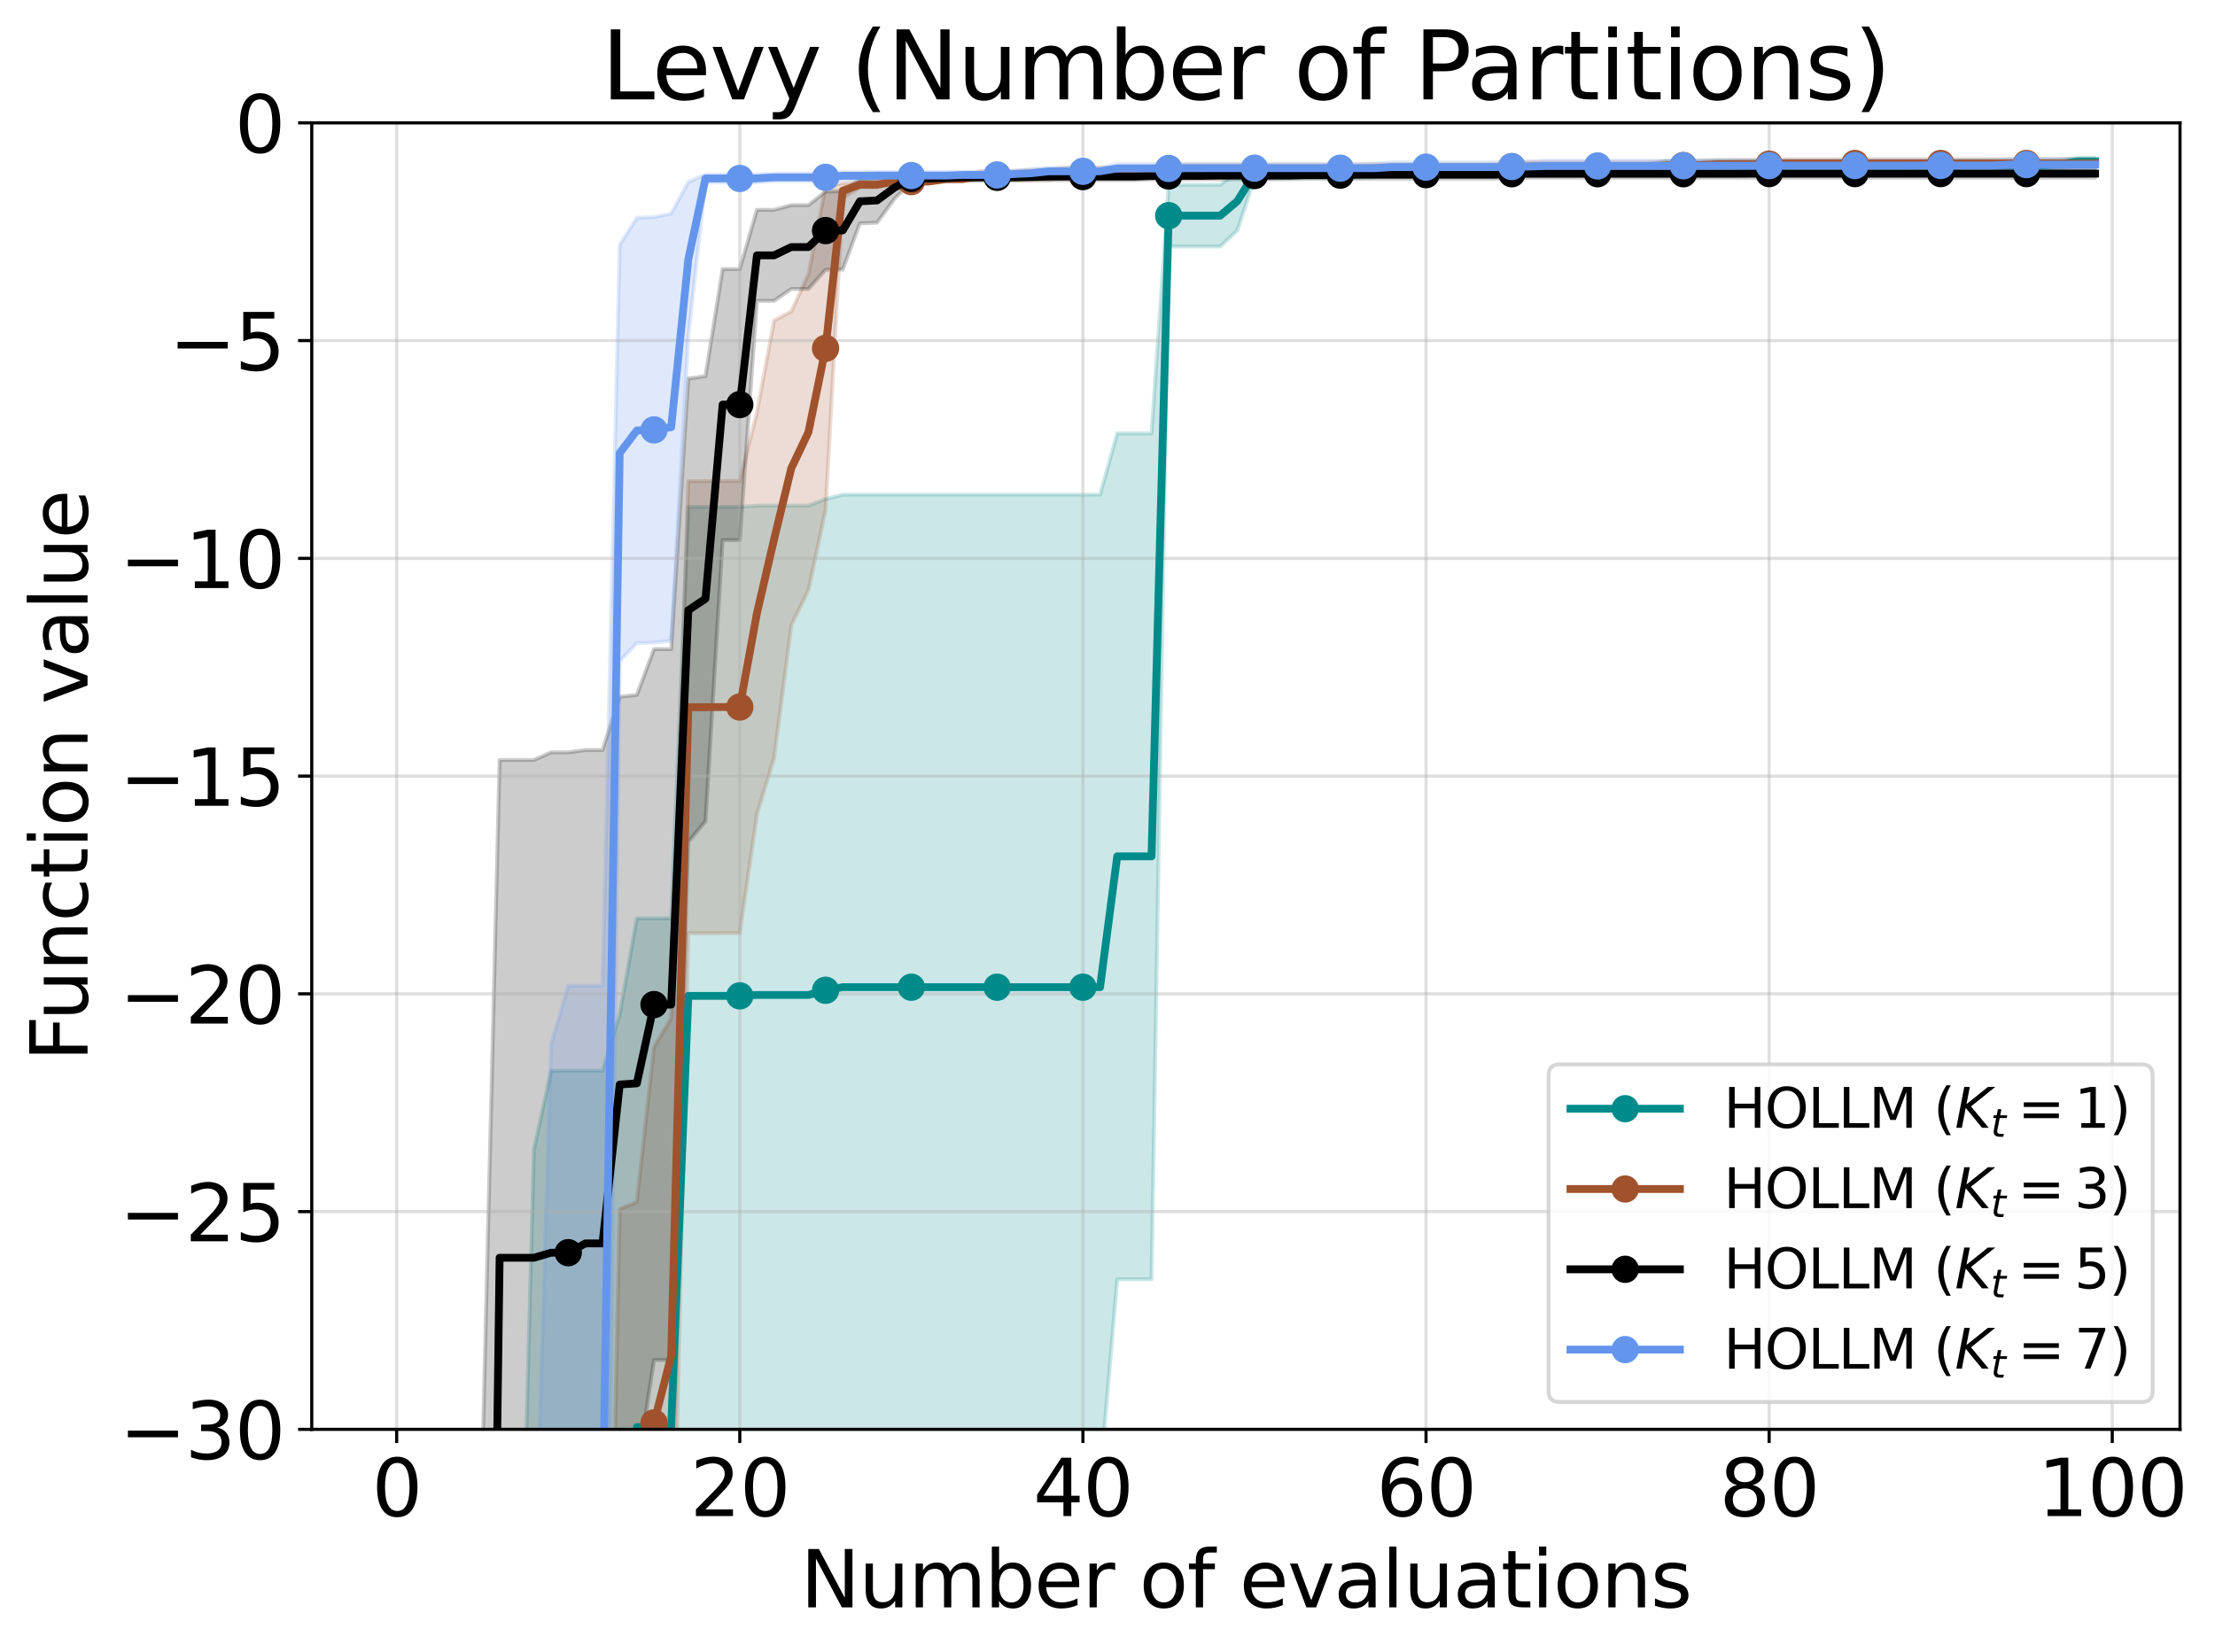 <?xml version="1.0" encoding="utf-8" standalone="no"?>
<!DOCTYPE svg PUBLIC "-//W3C//DTD SVG 1.1//EN"
  "http://www.w3.org/Graphics/SVG/1.1/DTD/svg11.dtd">
<svg xmlns:xlink="http://www.w3.org/1999/xlink" width="566.722pt" height="422.709pt" viewBox="0 0 566.722 422.709" xmlns="http://www.w3.org/2000/svg" version="1.1">
 <defs>
  <style type="text/css">*{stroke-linejoin: round; stroke-linecap: butt}</style>
 </defs>
 <g id="figure_1">
  <g id="patch_1">
   <path d="M 0 422.709 
L 566.722 422.709 
L 566.722 0 
L 0 0 
z
" style="fill: #ffffff"/>
  </g>
  <g id="axes_1">
   <g id="patch_2">
    <path d="M 79.766 365.796 
L 557.772 365.796 
L 557.772 31.436 
L 79.766 31.436 
z
" style="fill: #ffffff"/>
   </g>
   <g id="PolyCollection_1">
    <path d="M 101.493 1735.37 
L 101.493 1267.182 
L 105.883 1142.371 
L 110.272 900.936 
L 114.661 774.772 
L 119.051 733.055 
L 123.44 733.055 
L 127.83 525.726 
L 132.219 459.55 
L 136.608 294.28 
L 140.998 274.04 
L 145.387 274.04 
L 149.777 274.04 
L 154.166 274.04 
L 158.556 259.609 
L 162.945 235.031 
L 167.334 235.031 
L 171.724 235.031 
L 176.113 129.707 
L 180.503 129.707 
L 184.892 129.707 
L 189.281 129.707 
L 193.671 129.389 
L 198.06 129.389 
L 202.45 129.389 
L 206.839 129.389 
L 211.228 127.711 
L 215.618 126.601 
L 220.007 126.601 
L 224.397 126.601 
L 228.786 126.601 
L 233.175 126.601 
L 237.565 126.601 
L 241.954 126.601 
L 246.344 126.601 
L 250.733 126.601 
L 255.123 126.601 
L 259.512 126.601 
L 263.901 126.601 
L 268.291 126.601 
L 272.68 126.601 
L 277.07 126.601 
L 281.459 126.601 
L 285.848 110.917 
L 290.238 110.917 
L 294.627 110.917 
L 299.017 47.295 
L 303.406 47.295 
L 307.795 47.295 
L 312.185 47.295 
L 316.574 43.982 
L 320.964 43.216 
L 325.353 43.184 
L 329.743 42.698 
L 334.132 42.687 
L 338.521 42.687 
L 342.911 42.687 
L 347.3 42.687 
L 351.69 42.646 
L 356.079 42.529 
L 360.468 42.529 
L 364.858 42.529 
L 369.247 42.276 
L 373.637 42.276 
L 378.026 42.276 
L 382.415 42.276 
L 386.805 42.276 
L 391.194 42.276 
L 395.584 42.276 
L 399.973 42.276 
L 404.362 42.071 
L 408.752 42.071 
L 413.141 42.071 
L 417.531 42.071 
L 421.92 42.071 
L 426.31 41.149 
L 430.699 41.149 
L 435.088 41.149 
L 439.478 41.117 
L 443.867 41.117 
L 448.257 41.117 
L 452.646 41.117 
L 457.035 41.117 
L 461.425 41.117 
L 465.814 41.117 
L 470.204 41.117 
L 474.593 41.021 
L 478.982 41.021 
L 483.372 41.021 
L 487.761 41.021 
L 492.151 41.021 
L 496.54 41.021 
L 500.93 41.021 
L 505.319 41.021 
L 509.708 40.996 
L 514.098 40.996 
L 518.487 40.996 
L 522.877 40.996 
L 527.266 40.899 
L 531.655 40.371 
L 536.045 40.371 
L 536.045 42.229 
L 536.045 42.229 
L 531.655 42.229 
L 527.266 43.097 
L 522.877 43.481 
L 518.487 43.481 
L 514.098 43.481 
L 509.708 43.481 
L 505.319 43.491 
L 500.93 43.491 
L 496.54 43.491 
L 492.151 43.491 
L 487.761 43.491 
L 483.372 43.491 
L 478.982 43.491 
L 474.593 43.491 
L 470.204 43.533 
L 465.814 43.533 
L 461.425 43.533 
L 457.035 43.533 
L 452.646 43.533 
L 448.257 43.533 
L 443.867 43.533 
L 439.478 43.533 
L 435.088 43.698 
L 430.699 43.698 
L 426.31 43.698 
L 421.92 44.202 
L 417.531 44.202 
L 413.141 44.202 
L 408.752 44.202 
L 404.362 44.202 
L 399.973 44.541 
L 395.584 44.541 
L 391.194 44.541 
L 386.805 44.541 
L 382.415 44.541 
L 378.026 44.541 
L 373.637 44.541 
L 369.247 44.541 
L 364.858 44.997 
L 360.468 44.997 
L 356.079 44.997 
L 351.69 45.326 
L 347.3 45.468 
L 342.911 45.468 
L 338.521 45.468 
L 334.132 45.468 
L 329.743 45.51 
L 325.353 45.653 
L 320.964 45.665 
L 316.574 58.969 
L 312.185 63.096 
L 307.795 63.096 
L 303.406 63.096 
L 299.017 63.096 
L 294.627 327.389 
L 290.238 327.389 
L 285.848 327.389 
L 281.459 378.679 
L 277.07 378.679 
L 272.68 378.679 
L 268.291 378.679 
L 263.901 378.679 
L 259.512 378.679 
L 255.123 378.679 
L 250.733 378.679 
L 246.344 378.679 
L 241.954 378.679 
L 237.565 378.679 
L 233.175 378.679 
L 228.786 378.679 
L 224.397 378.679 
L 220.007 378.679 
L 215.618 378.679 
L 211.228 379.156 
L 206.839 379.872 
L 202.45 379.872 
L 198.06 379.872 
L 193.671 379.872 
L 189.281 380.009 
L 184.892 380.009 
L 180.503 380.009 
L 176.113 380.009 
L 171.724 495.416 
L 167.334 495.416 
L 162.945 495.416 
L 158.556 543.764 
L 154.166 572.109 
L 149.777 572.109 
L 145.387 572.109 
L 140.998 572.109 
L 136.608 616.921 
L 132.219 734.052 
L 127.83 735.608 
L 123.44 812.838 
L 119.051 812.838 
L 114.661 854.916 
L 110.272 1138.891 
L 105.883 1588.249 
L 101.493 1735.37 
z
" clip-path="url(#pad3221f12d)" style="fill: #008b8b; fill-opacity: 0.2; stroke: #008b8b; stroke-opacity: 0.2"/>
   </g>
   <g id="PolyCollection_2">
    <path d="M 101.493 1961.768 
L 101.493 1566.585 
L 105.883 947.07 
L 110.272 881.314 
L 114.661 881.314 
L 119.051 732.198 
L 123.44 732.198 
L 127.83 564.609 
L 132.219 564.609 
L 136.608 564.609 
L 140.998 564.609 
L 145.387 551.355 
L 149.777 535.434 
L 154.166 523.606 
L 158.556 309.455 
L 162.945 307.579 
L 167.334 267.888 
L 171.724 260.617 
L 176.113 123.145 
L 180.503 123.145 
L 184.892 123.083 
L 189.281 123.083 
L 193.671 105.476 
L 198.06 82.046 
L 202.45 79.691 
L 206.839 70.225 
L 211.228 47.848 
L 215.618 46.894 
L 220.007 46.633 
L 224.397 46.633 
L 228.786 46.03 
L 233.175 46.03 
L 237.565 46.03 
L 241.954 45.453 
L 246.344 45.453 
L 250.733 43.785 
L 255.123 43.785 
L 259.512 43.785 
L 263.901 43.471 
L 268.291 43.471 
L 272.68 42.903 
L 277.07 42.903 
L 281.459 42.903 
L 285.848 42.892 
L 290.238 42.713 
L 294.627 42.713 
L 299.017 42.14 
L 303.406 42.14 
L 307.795 42.14 
L 312.185 42.14 
L 316.574 42.14 
L 320.964 42.14 
L 325.353 42.14 
L 329.743 42.14 
L 334.132 42.14 
L 338.521 42.14 
L 342.911 42.14 
L 347.3 42.14 
L 351.69 42.027 
L 356.079 42.027 
L 360.468 42.027 
L 364.858 42.027 
L 369.247 42.027 
L 373.637 42.027 
L 378.026 42.027 
L 382.415 42.027 
L 386.805 41.455 
L 391.194 41.455 
L 395.584 41.455 
L 399.973 41.455 
L 404.362 41.455 
L 408.752 41.455 
L 413.141 41.455 
L 417.531 41.455 
L 421.92 41.446 
L 426.31 41.26 
L 430.699 41.26 
L 435.088 41.154 
L 439.478 40.905 
L 443.867 40.903 
L 448.257 40.903 
L 452.646 40.903 
L 457.035 40.725 
L 461.425 40.725 
L 465.814 40.725 
L 470.204 40.725 
L 474.593 40.725 
L 478.982 40.725 
L 483.372 40.725 
L 487.761 40.725 
L 492.151 40.725 
L 496.54 40.725 
L 500.93 40.725 
L 505.319 40.725 
L 509.708 40.725 
L 514.098 40.725 
L 518.487 40.725 
L 522.877 40.725 
L 527.266 40.725 
L 531.655 40.725 
L 536.045 40.725 
L 536.045 42.94 
L 536.045 42.94 
L 531.655 42.94 
L 527.266 42.94 
L 522.877 42.94 
L 518.487 42.94 
L 514.098 42.94 
L 509.708 42.94 
L 505.319 42.94 
L 500.93 42.94 
L 496.54 42.94 
L 492.151 42.94 
L 487.761 42.94 
L 483.372 42.94 
L 478.982 42.94 
L 474.593 42.94 
L 470.204 42.94 
L 465.814 42.94 
L 461.425 42.94 
L 457.035 42.94 
L 452.646 43.105 
L 448.257 43.105 
L 443.867 43.105 
L 439.478 43.139 
L 435.088 43.367 
L 430.699 43.498 
L 426.31 43.498 
L 421.92 43.815 
L 417.531 43.873 
L 413.141 43.873 
L 408.752 43.873 
L 404.362 43.873 
L 399.973 43.873 
L 395.584 43.873 
L 391.194 43.873 
L 386.805 43.873 
L 382.415 44.273 
L 378.026 44.273 
L 373.637 44.273 
L 369.247 44.273 
L 364.858 44.273 
L 360.468 44.273 
L 356.079 44.273 
L 351.69 44.273 
L 347.3 44.495 
L 342.911 44.495 
L 338.521 44.495 
L 334.132 44.495 
L 329.743 44.495 
L 325.353 44.495 
L 320.964 44.495 
L 316.574 44.495 
L 312.185 44.495 
L 307.795 44.495 
L 303.406 44.495 
L 299.017 44.495 
L 294.627 45.067 
L 290.238 45.067 
L 285.848 45.365 
L 281.459 45.39 
L 277.07 45.39 
L 272.68 45.39 
L 268.291 46.11 
L 263.901 46.11 
L 259.512 46.117 
L 255.123 46.117 
L 250.733 46.117 
L 246.344 46.224 
L 241.954 46.224 
L 237.565 46.904 
L 233.175 46.904 
L 228.786 46.904 
L 224.397 47.905 
L 220.007 47.905 
L 215.618 50.707 
L 211.228 130.45 
L 206.839 151.018 
L 202.45 160.005 
L 198.06 193.93 
L 193.671 208.345 
L 189.281 238.801 
L 184.892 238.801 
L 180.503 238.819 
L 176.113 238.819 
L 171.724 433.451 
L 167.334 460.419 
L 162.945 577.445 
L 158.556 585.987 
L 154.166 849.534 
L 149.777 870.808 
L 145.387 896.035 
L 140.998 930.042 
L 136.608 930.042 
L 132.219 930.042 
L 127.83 930.042 
L 123.44 1016.254 
L 119.051 1016.254 
L 114.661 1214.895 
L 110.272 1214.895 
L 105.883 1332.097 
L 101.493 1961.768 
z
" clip-path="url(#pad3221f12d)" style="fill: #a0522d; fill-opacity: 0.2; stroke: #a0522d; stroke-opacity: 0.2"/>
   </g>
   <g id="PolyCollection_3">
    <path d="M 101.493 1164.039 
L 101.493 733.493 
L 105.883 715.183 
L 110.272 690.093 
L 114.661 545.039 
L 119.051 544.909 
L 123.44 372.964 
L 127.83 194.496 
L 132.219 194.496 
L 136.608 194.496 
L 140.998 192.536 
L 145.387 192.536 
L 149.777 191.948 
L 154.166 191.948 
L 158.556 178.319 
L 162.945 177.833 
L 167.334 166.119 
L 171.724 166.119 
L 176.113 96.879 
L 180.503 96.258 
L 184.892 68.864 
L 189.281 68.864 
L 193.671 53.703 
L 198.06 53.703 
L 202.45 52.506 
L 206.839 52.506 
L 211.228 49 
L 215.618 48.931 
L 220.007 45.876 
L 224.397 45.594 
L 228.786 45.167 
L 233.175 44.769 
L 237.565 44.769 
L 241.954 44.716 
L 246.344 44.577 
L 250.733 44.577 
L 255.123 44.577 
L 259.512 44.577 
L 263.901 44.478 
L 268.291 44.273 
L 272.68 44.273 
L 277.07 44.273 
L 281.459 44.273 
L 285.848 44.273 
L 290.238 44.273 
L 294.627 44.185 
L 299.017 44.185 
L 303.406 44.108 
L 307.795 44.104 
L 312.185 43.971 
L 316.574 43.971 
L 320.964 43.971 
L 325.353 43.971 
L 329.743 43.971 
L 334.132 43.896 
L 338.521 43.896 
L 342.911 43.896 
L 347.3 43.651 
L 351.69 43.651 
L 356.079 43.651 
L 360.468 43.651 
L 364.858 43.651 
L 369.247 43.651 
L 373.637 43.651 
L 378.026 43.651 
L 382.415 43.651 
L 386.805 43.45 
L 391.194 43.45 
L 395.584 43.45 
L 399.973 43.45 
L 404.362 43.45 
L 408.752 43.45 
L 413.141 43.45 
L 417.531 43.45 
L 421.92 43.45 
L 426.31 43.45 
L 430.699 43.45 
L 435.088 43.45 
L 439.478 43.45 
L 443.867 43.45 
L 448.257 43.382 
L 452.646 43.382 
L 457.035 43.382 
L 461.425 43.382 
L 465.814 43.382 
L 470.204 43.382 
L 474.593 43.382 
L 478.982 43.382 
L 483.372 43.382 
L 487.761 43.382 
L 492.151 43.382 
L 496.54 43.382 
L 500.93 43.382 
L 505.319 43.382 
L 509.708 43.382 
L 514.098 43.382 
L 518.487 43.382 
L 522.877 43.382 
L 527.266 43.382 
L 531.655 43.382 
L 536.045 43.382 
L 536.045 45.473 
L 536.045 45.473 
L 531.655 45.473 
L 527.266 45.473 
L 522.877 45.473 
L 518.487 45.473 
L 514.098 45.473 
L 509.708 45.473 
L 505.319 45.473 
L 500.93 45.473 
L 496.54 45.473 
L 492.151 45.473 
L 487.761 45.473 
L 483.372 45.473 
L 478.982 45.473 
L 474.593 45.473 
L 470.204 45.473 
L 465.814 45.473 
L 461.425 45.473 
L 457.035 45.473 
L 452.646 45.473 
L 448.257 45.473 
L 443.867 45.476 
L 439.478 45.476 
L 435.088 45.476 
L 430.699 45.476 
L 426.31 45.476 
L 421.92 45.476 
L 417.531 45.476 
L 413.141 45.476 
L 408.752 45.476 
L 404.362 45.476 
L 399.973 45.476 
L 395.584 45.476 
L 391.194 45.476 
L 386.805 45.476 
L 382.415 45.738 
L 378.026 45.738 
L 373.637 45.738 
L 369.247 45.738 
L 364.858 45.738 
L 360.468 45.738 
L 356.079 45.738 
L 351.69 45.738 
L 347.3 45.738 
L 342.911 45.747 
L 338.521 45.747 
L 334.132 45.747 
L 329.743 45.882 
L 325.353 45.882 
L 320.964 45.882 
L 316.574 45.882 
L 312.185 45.882 
L 307.795 45.887 
L 303.406 45.888 
L 299.017 45.891 
L 294.627 45.891 
L 290.238 46.101 
L 285.848 46.101 
L 281.459 46.101 
L 277.07 46.101 
L 272.68 46.101 
L 268.291 46.101 
L 263.901 46.116 
L 259.512 46.195 
L 255.123 46.195 
L 250.733 46.195 
L 246.344 46.195 
L 241.954 46.426 
L 237.565 46.564 
L 233.175 46.564 
L 228.786 50.955 
L 224.397 56.991 
L 220.007 57.164 
L 215.618 68.987 
L 211.228 69.024 
L 206.839 73.948 
L 202.45 73.948 
L 198.06 76.982 
L 193.671 76.982 
L 189.281 138.221 
L 184.892 138.221 
L 180.503 210.189 
L 176.113 215.435 
L 171.724 348.059 
L 167.334 348.059 
L 162.945 376.647 
L 158.556 376.785 
L 154.166 444.472 
L 149.777 444.472 
L 145.387 448.624 
L 140.998 448.624 
L 136.608 449.262 
L 132.219 449.262 
L 127.83 449.262 
L 123.44 914.308 
L 119.051 1003.873 
L 114.661 1007.131 
L 110.272 1085.028 
L 105.883 1094.582 
L 101.493 1164.039 
z
" clip-path="url(#pad3221f12d)" style="fill-opacity: 0.2; stroke: #000000; stroke-opacity: 0.2"/>
   </g>
   <g id="PolyCollection_4">
    <path d="M 101.493 1471.303 
L 101.493 987.183 
L 105.883 830.904 
L 110.272 830.904 
L 114.661 770.256 
L 119.051 641.265 
L 123.44 641.265 
L 127.83 419.511 
L 132.219 414.025 
L 136.608 414.025 
L 140.998 267.277 
L 145.387 252.266 
L 149.777 252.266 
L 154.166 252.266 
L 158.556 62.659 
L 162.945 55.734 
L 167.334 55.561 
L 171.724 54.671 
L 176.113 46.545 
L 180.503 44.639 
L 184.892 44.639 
L 189.281 44.639 
L 193.671 44.626 
L 198.06 44.449 
L 202.45 44.449 
L 206.839 44.449 
L 211.228 44.449 
L 215.618 44.052 
L 220.007 44.052 
L 224.397 44.027 
L 228.786 44.025 
L 233.175 44.025 
L 237.565 44.025 
L 241.954 44.025 
L 246.344 43.928 
L 250.733 43.928 
L 255.123 43.928 
L 259.512 43.615 
L 263.901 43.332 
L 268.291 42.909 
L 272.68 42.909 
L 277.07 42.909 
L 281.459 42.9 
L 285.848 41.978 
L 290.238 41.978 
L 294.627 41.978 
L 299.017 41.978 
L 303.406 41.896 
L 307.795 41.896 
L 312.185 41.896 
L 316.574 41.896 
L 320.964 41.896 
L 325.353 41.896 
L 329.743 41.896 
L 334.132 41.896 
L 338.521 41.896 
L 342.911 41.896 
L 347.3 41.896 
L 351.69 41.896 
L 356.079 41.554 
L 360.468 41.554 
L 364.858 41.554 
L 369.247 41.554 
L 373.637 41.554 
L 378.026 41.554 
L 382.415 41.554 
L 386.805 41.354 
L 391.194 41.354 
L 395.584 41.142 
L 399.973 41.142 
L 404.362 41.142 
L 408.752 41.142 
L 413.141 41.142 
L 417.531 41.142 
L 421.92 41.142 
L 426.31 41.142 
L 430.699 41.137 
L 435.088 41.137 
L 439.478 41.083 
L 443.867 41.083 
L 448.257 41.083 
L 452.646 41.067 
L 457.035 41.067 
L 461.425 41.058 
L 465.814 41.058 
L 470.204 41.058 
L 474.593 41.055 
L 478.982 41.055 
L 483.372 41.055 
L 487.761 41.055 
L 492.151 41.032 
L 496.54 41.032 
L 500.93 41.021 
L 505.319 41.021 
L 509.708 41.021 
L 514.098 40.713 
L 518.487 40.713 
L 522.877 40.713 
L 527.266 40.713 
L 531.655 40.713 
L 536.045 40.713 
L 536.045 43.541 
L 536.045 43.541 
L 531.655 43.541 
L 527.266 43.541 
L 522.877 43.541 
L 518.487 43.541 
L 514.098 43.541 
L 509.708 43.666 
L 505.319 43.666 
L 500.93 43.666 
L 496.54 43.672 
L 492.151 43.672 
L 487.761 43.685 
L 483.372 43.685 
L 478.982 43.685 
L 474.593 43.685 
L 470.204 43.686 
L 465.814 43.686 
L 461.425 43.686 
L 457.035 43.691 
L 452.646 43.691 
L 448.257 43.697 
L 443.867 43.697 
L 439.478 43.697 
L 435.088 43.723 
L 430.699 43.723 
L 426.31 43.798 
L 421.92 43.798 
L 417.531 43.798 
L 413.141 43.798 
L 408.752 43.798 
L 404.362 43.798 
L 399.973 43.798 
L 395.584 43.798 
L 391.194 43.894 
L 386.805 43.894 
L 382.415 43.992 
L 378.026 43.992 
L 373.637 43.992 
L 369.247 43.992 
L 364.858 43.992 
L 360.468 43.992 
L 356.079 43.992 
L 351.69 44.176 
L 347.3 44.176 
L 342.911 44.176 
L 338.521 44.176 
L 334.132 44.176 
L 329.743 44.176 
L 325.353 44.176 
L 320.964 44.176 
L 316.574 44.176 
L 312.185 44.176 
L 307.795 44.176 
L 303.406 44.176 
L 299.017 44.228 
L 294.627 44.228 
L 290.238 44.228 
L 285.848 44.228 
L 281.459 44.774 
L 277.07 44.777 
L 272.68 44.777 
L 268.291 44.777 
L 263.901 45.331 
L 259.512 45.44 
L 255.123 45.613 
L 250.733 45.613 
L 246.344 45.613 
L 241.954 45.837 
L 237.565 45.837 
L 233.175 45.837 
L 228.786 45.837 
L 224.397 45.84 
L 220.007 45.913 
L 215.618 45.913 
L 211.228 46.313 
L 206.839 46.313 
L 202.45 46.313 
L 198.06 46.313 
L 193.671 46.663 
L 189.281 46.695 
L 184.892 46.695 
L 180.503 46.695 
L 176.113 86.138 
L 171.724 163.978 
L 167.334 164.47 
L 162.945 164.568 
L 158.556 169.23 
L 154.166 528.178 
L 149.777 528.178 
L 145.387 528.178 
L 140.998 554.566 
L 136.608 642.449 
L 132.219 642.449 
L 127.83 642.536 
L 123.44 736.329 
L 119.051 736.329 
L 114.661 940.222 
L 110.272 1133.242 
L 105.883 1133.242 
L 101.493 1471.303 
z
" clip-path="url(#pad3221f12d)" style="fill: #6495ed; fill-opacity: 0.2; stroke: #6495ed; stroke-opacity: 0.2"/>
   </g>
   <g id="matplotlib.axis_1">
    <g id="xtick_1">
     <g id="line2d_1">
      <path d="M 101.493 365.796 
L 101.493 31.436 
" clip-path="url(#pad3221f12d)" style="fill: none; stroke: #b0b0b0; stroke-opacity: 0.4; stroke-width: 0.8; stroke-linecap: square"/>
     </g>
     <g id="line2d_2">
      <defs>
       <path id="m44a0311b86" d="M 0 0 
L 0 3.5 
" style="stroke: #000000; stroke-width: 0.8"/>
      </defs>
      <g>
       <use xlink:href="#m44a0311b86" x="101.493" y="365.796" style="stroke: #000000; stroke-width: 0.8"/>
      </g>
     </g>
     <g id="text_1">
      <!-- 0 -->
      <g transform="translate(95.131 387.993) scale(0.2 -0.2)">
       <defs>
        <path id="DejaVuSans-30" d="M 2034 4250 
Q 1547 4250 1301 3770 
Q 1056 3291 1056 2328 
Q 1056 1369 1301 889 
Q 1547 409 2034 409 
Q 2525 409 2770 889 
Q 3016 1369 3016 2328 
Q 3016 3291 2770 3770 
Q 2525 4250 2034 4250 
z
M 2034 4750 
Q 2819 4750 3233 4129 
Q 3647 3509 3647 2328 
Q 3647 1150 3233 529 
Q 2819 -91 2034 -91 
Q 1250 -91 836 529 
Q 422 1150 422 2328 
Q 422 3509 836 4129 
Q 1250 4750 2034 4750 
z
" transform="scale(0.016)"/>
       </defs>
       <use xlink:href="#DejaVuSans-30"/>
      </g>
     </g>
    </g>
    <g id="xtick_2">
     <g id="line2d_3">
      <path d="M 189.281 365.796 
L 189.281 31.436 
" clip-path="url(#pad3221f12d)" style="fill: none; stroke: #b0b0b0; stroke-opacity: 0.4; stroke-width: 0.8; stroke-linecap: square"/>
     </g>
     <g id="line2d_4">
      <g>
       <use xlink:href="#m44a0311b86" x="189.281" y="365.796" style="stroke: #000000; stroke-width: 0.8"/>
      </g>
     </g>
     <g id="text_2">
      <!-- 20 -->
      <g transform="translate(176.556 387.993) scale(0.2 -0.2)">
       <defs>
        <path id="DejaVuSans-32" d="M 1228 531 
L 3431 531 
L 3431 0 
L 469 0 
L 469 531 
Q 828 903 1448 1529 
Q 2069 2156 2228 2338 
Q 2531 2678 2651 2914 
Q 2772 3150 2772 3378 
Q 2772 3750 2511 3984 
Q 2250 4219 1831 4219 
Q 1534 4219 1204 4116 
Q 875 4013 500 3803 
L 500 4441 
Q 881 4594 1212 4672 
Q 1544 4750 1819 4750 
Q 2544 4750 2975 4387 
Q 3406 4025 3406 3419 
Q 3406 3131 3298 2873 
Q 3191 2616 2906 2266 
Q 2828 2175 2409 1742 
Q 1991 1309 1228 531 
z
" transform="scale(0.016)"/>
       </defs>
       <use xlink:href="#DejaVuSans-32"/>
       <use xlink:href="#DejaVuSans-30" x="63.623"/>
      </g>
     </g>
    </g>
    <g id="xtick_3">
     <g id="line2d_5">
      <path d="M 277.07 365.796 
L 277.07 31.436 
" clip-path="url(#pad3221f12d)" style="fill: none; stroke: #b0b0b0; stroke-opacity: 0.4; stroke-width: 0.8; stroke-linecap: square"/>
     </g>
     <g id="line2d_6">
      <g>
       <use xlink:href="#m44a0311b86" x="277.07" y="365.796" style="stroke: #000000; stroke-width: 0.8"/>
      </g>
     </g>
     <g id="text_3">
      <!-- 40 -->
      <g transform="translate(264.345 387.993) scale(0.2 -0.2)">
       <defs>
        <path id="DejaVuSans-34" d="M 2419 4116 
L 825 1625 
L 2419 1625 
L 2419 4116 
z
M 2253 4666 
L 3047 4666 
L 3047 1625 
L 3713 1625 
L 3713 1100 
L 3047 1100 
L 3047 0 
L 2419 0 
L 2419 1100 
L 313 1100 
L 313 1709 
L 2253 4666 
z
" transform="scale(0.016)"/>
       </defs>
       <use xlink:href="#DejaVuSans-34"/>
       <use xlink:href="#DejaVuSans-30" x="63.623"/>
      </g>
     </g>
    </g>
    <g id="xtick_4">
     <g id="line2d_7">
      <path d="M 364.858 365.796 
L 364.858 31.436 
" clip-path="url(#pad3221f12d)" style="fill: none; stroke: #b0b0b0; stroke-opacity: 0.4; stroke-width: 0.8; stroke-linecap: square"/>
     </g>
     <g id="line2d_8">
      <g>
       <use xlink:href="#m44a0311b86" x="364.858" y="365.796" style="stroke: #000000; stroke-width: 0.8"/>
      </g>
     </g>
     <g id="text_4">
      <!-- 60 -->
      <g transform="translate(352.133 387.993) scale(0.2 -0.2)">
       <defs>
        <path id="DejaVuSans-36" d="M 2113 2584 
Q 1688 2584 1439 2293 
Q 1191 2003 1191 1497 
Q 1191 994 1439 701 
Q 1688 409 2113 409 
Q 2538 409 2786 701 
Q 3034 994 3034 1497 
Q 3034 2003 2786 2293 
Q 2538 2584 2113 2584 
z
M 3366 4563 
L 3366 3988 
Q 3128 4100 2886 4159 
Q 2644 4219 2406 4219 
Q 1781 4219 1451 3797 
Q 1122 3375 1075 2522 
Q 1259 2794 1537 2939 
Q 1816 3084 2150 3084 
Q 2853 3084 3261 2657 
Q 3669 2231 3669 1497 
Q 3669 778 3244 343 
Q 2819 -91 2113 -91 
Q 1303 -91 875 529 
Q 447 1150 447 2328 
Q 447 3434 972 4092 
Q 1497 4750 2381 4750 
Q 2619 4750 2861 4703 
Q 3103 4656 3366 4563 
z
" transform="scale(0.016)"/>
       </defs>
       <use xlink:href="#DejaVuSans-36"/>
       <use xlink:href="#DejaVuSans-30" x="63.623"/>
      </g>
     </g>
    </g>
    <g id="xtick_5">
     <g id="line2d_9">
      <path d="M 452.646 365.796 
L 452.646 31.436 
" clip-path="url(#pad3221f12d)" style="fill: none; stroke: #b0b0b0; stroke-opacity: 0.4; stroke-width: 0.8; stroke-linecap: square"/>
     </g>
     <g id="line2d_10">
      <g>
       <use xlink:href="#m44a0311b86" x="452.646" y="365.796" style="stroke: #000000; stroke-width: 0.8"/>
      </g>
     </g>
     <g id="text_5">
      <!-- 80 -->
      <g transform="translate(439.921 387.993) scale(0.2 -0.2)">
       <defs>
        <path id="DejaVuSans-38" d="M 2034 2216 
Q 1584 2216 1326 1975 
Q 1069 1734 1069 1313 
Q 1069 891 1326 650 
Q 1584 409 2034 409 
Q 2484 409 2743 651 
Q 3003 894 3003 1313 
Q 3003 1734 2745 1975 
Q 2488 2216 2034 2216 
z
M 1403 2484 
Q 997 2584 770 2862 
Q 544 3141 544 3541 
Q 544 4100 942 4425 
Q 1341 4750 2034 4750 
Q 2731 4750 3128 4425 
Q 3525 4100 3525 3541 
Q 3525 3141 3298 2862 
Q 3072 2584 2669 2484 
Q 3125 2378 3379 2068 
Q 3634 1759 3634 1313 
Q 3634 634 3220 271 
Q 2806 -91 2034 -91 
Q 1263 -91 848 271 
Q 434 634 434 1313 
Q 434 1759 690 2068 
Q 947 2378 1403 2484 
z
M 1172 3481 
Q 1172 3119 1398 2916 
Q 1625 2713 2034 2713 
Q 2441 2713 2670 2916 
Q 2900 3119 2900 3481 
Q 2900 3844 2670 4047 
Q 2441 4250 2034 4250 
Q 1625 4250 1398 4047 
Q 1172 3844 1172 3481 
z
" transform="scale(0.016)"/>
       </defs>
       <use xlink:href="#DejaVuSans-38"/>
       <use xlink:href="#DejaVuSans-30" x="63.623"/>
      </g>
     </g>
    </g>
    <g id="xtick_6">
     <g id="line2d_11">
      <path d="M 540.434 365.796 
L 540.434 31.436 
" clip-path="url(#pad3221f12d)" style="fill: none; stroke: #b0b0b0; stroke-opacity: 0.4; stroke-width: 0.8; stroke-linecap: square"/>
     </g>
     <g id="line2d_12">
      <g>
       <use xlink:href="#m44a0311b86" x="540.434" y="365.796" style="stroke: #000000; stroke-width: 0.8"/>
      </g>
     </g>
     <g id="text_6">
      <!-- 100 -->
      <g transform="translate(521.347 387.993) scale(0.2 -0.2)">
       <defs>
        <path id="DejaVuSans-31" d="M 794 531 
L 1825 531 
L 1825 4091 
L 703 3866 
L 703 4441 
L 1819 4666 
L 2450 4666 
L 2450 531 
L 3481 531 
L 3481 0 
L 794 0 
L 794 531 
z
" transform="scale(0.016)"/>
       </defs>
       <use xlink:href="#DejaVuSans-31"/>
       <use xlink:href="#DejaVuSans-30" x="63.623"/>
       <use xlink:href="#DejaVuSans-30" x="127.246"/>
      </g>
     </g>
    </g>
    <g id="text_7">
     <!-- Number of evaluations -->
     <g transform="translate(204.794 411.349) scale(0.2 -0.2)">
      <defs>
       <path id="DejaVuSans-4e" d="M 628 4666 
L 1478 4666 
L 3547 763 
L 3547 4666 
L 4159 4666 
L 4159 0 
L 3309 0 
L 1241 3903 
L 1241 0 
L 628 0 
L 628 4666 
z
" transform="scale(0.016)"/>
       <path id="DejaVuSans-75" d="M 544 1381 
L 544 3500 
L 1119 3500 
L 1119 1403 
Q 1119 906 1312 657 
Q 1506 409 1894 409 
Q 2359 409 2629 706 
Q 2900 1003 2900 1516 
L 2900 3500 
L 3475 3500 
L 3475 0 
L 2900 0 
L 2900 538 
Q 2691 219 2414 64 
Q 2138 -91 1772 -91 
Q 1169 -91 856 284 
Q 544 659 544 1381 
z
M 1991 3584 
L 1991 3584 
z
" transform="scale(0.016)"/>
       <path id="DejaVuSans-6d" d="M 3328 2828 
Q 3544 3216 3844 3400 
Q 4144 3584 4550 3584 
Q 5097 3584 5394 3201 
Q 5691 2819 5691 2113 
L 5691 0 
L 5113 0 
L 5113 2094 
Q 5113 2597 4934 2840 
Q 4756 3084 4391 3084 
Q 3944 3084 3684 2787 
Q 3425 2491 3425 1978 
L 3425 0 
L 2847 0 
L 2847 2094 
Q 2847 2600 2669 2842 
Q 2491 3084 2119 3084 
Q 1678 3084 1418 2786 
Q 1159 2488 1159 1978 
L 1159 0 
L 581 0 
L 581 3500 
L 1159 3500 
L 1159 2956 
Q 1356 3278 1631 3431 
Q 1906 3584 2284 3584 
Q 2666 3584 2933 3390 
Q 3200 3197 3328 2828 
z
" transform="scale(0.016)"/>
       <path id="DejaVuSans-62" d="M 3116 1747 
Q 3116 2381 2855 2742 
Q 2594 3103 2138 3103 
Q 1681 3103 1420 2742 
Q 1159 2381 1159 1747 
Q 1159 1113 1420 752 
Q 1681 391 2138 391 
Q 2594 391 2855 752 
Q 3116 1113 3116 1747 
z
M 1159 2969 
Q 1341 3281 1617 3432 
Q 1894 3584 2278 3584 
Q 2916 3584 3314 3078 
Q 3713 2572 3713 1747 
Q 3713 922 3314 415 
Q 2916 -91 2278 -91 
Q 1894 -91 1617 61 
Q 1341 213 1159 525 
L 1159 0 
L 581 0 
L 581 4863 
L 1159 4863 
L 1159 2969 
z
" transform="scale(0.016)"/>
       <path id="DejaVuSans-65" d="M 3597 1894 
L 3597 1613 
L 953 1613 
Q 991 1019 1311 708 
Q 1631 397 2203 397 
Q 2534 397 2845 478 
Q 3156 559 3463 722 
L 3463 178 
Q 3153 47 2828 -22 
Q 2503 -91 2169 -91 
Q 1331 -91 842 396 
Q 353 884 353 1716 
Q 353 2575 817 3079 
Q 1281 3584 2069 3584 
Q 2775 3584 3186 3129 
Q 3597 2675 3597 1894 
z
M 3022 2063 
Q 3016 2534 2758 2815 
Q 2500 3097 2075 3097 
Q 1594 3097 1305 2825 
Q 1016 2553 972 2059 
L 3022 2063 
z
" transform="scale(0.016)"/>
       <path id="DejaVuSans-72" d="M 2631 2963 
Q 2534 3019 2420 3045 
Q 2306 3072 2169 3072 
Q 1681 3072 1420 2755 
Q 1159 2438 1159 1844 
L 1159 0 
L 581 0 
L 581 3500 
L 1159 3500 
L 1159 2956 
Q 1341 3275 1631 3429 
Q 1922 3584 2338 3584 
Q 2397 3584 2469 3576 
Q 2541 3569 2628 3553 
L 2631 2963 
z
" transform="scale(0.016)"/>
       <path id="DejaVuSans-20" transform="scale(0.016)"/>
       <path id="DejaVuSans-6f" d="M 1959 3097 
Q 1497 3097 1228 2736 
Q 959 2375 959 1747 
Q 959 1119 1226 758 
Q 1494 397 1959 397 
Q 2419 397 2687 759 
Q 2956 1122 2956 1747 
Q 2956 2369 2687 2733 
Q 2419 3097 1959 3097 
z
M 1959 3584 
Q 2709 3584 3137 3096 
Q 3566 2609 3566 1747 
Q 3566 888 3137 398 
Q 2709 -91 1959 -91 
Q 1206 -91 779 398 
Q 353 888 353 1747 
Q 353 2609 779 3096 
Q 1206 3584 1959 3584 
z
" transform="scale(0.016)"/>
       <path id="DejaVuSans-66" d="M 2375 4863 
L 2375 4384 
L 1825 4384 
Q 1516 4384 1395 4259 
Q 1275 4134 1275 3809 
L 1275 3500 
L 2222 3500 
L 2222 3053 
L 1275 3053 
L 1275 0 
L 697 0 
L 697 3053 
L 147 3053 
L 147 3500 
L 697 3500 
L 697 3744 
Q 697 4328 969 4595 
Q 1241 4863 1831 4863 
L 2375 4863 
z
" transform="scale(0.016)"/>
       <path id="DejaVuSans-76" d="M 191 3500 
L 800 3500 
L 1894 563 
L 2988 3500 
L 3597 3500 
L 2284 0 
L 1503 0 
L 191 3500 
z
" transform="scale(0.016)"/>
       <path id="DejaVuSans-61" d="M 2194 1759 
Q 1497 1759 1228 1600 
Q 959 1441 959 1056 
Q 959 750 1161 570 
Q 1363 391 1709 391 
Q 2188 391 2477 730 
Q 2766 1069 2766 1631 
L 2766 1759 
L 2194 1759 
z
M 3341 1997 
L 3341 0 
L 2766 0 
L 2766 531 
Q 2569 213 2275 61 
Q 1981 -91 1556 -91 
Q 1019 -91 701 211 
Q 384 513 384 1019 
Q 384 1609 779 1909 
Q 1175 2209 1959 2209 
L 2766 2209 
L 2766 2266 
Q 2766 2663 2505 2880 
Q 2244 3097 1772 3097 
Q 1472 3097 1187 3025 
Q 903 2953 641 2809 
L 641 3341 
Q 956 3463 1253 3523 
Q 1550 3584 1831 3584 
Q 2591 3584 2966 3190 
Q 3341 2797 3341 1997 
z
" transform="scale(0.016)"/>
       <path id="DejaVuSans-6c" d="M 603 4863 
L 1178 4863 
L 1178 0 
L 603 0 
L 603 4863 
z
" transform="scale(0.016)"/>
       <path id="DejaVuSans-74" d="M 1172 4494 
L 1172 3500 
L 2356 3500 
L 2356 3053 
L 1172 3053 
L 1172 1153 
Q 1172 725 1289 603 
Q 1406 481 1766 481 
L 2356 481 
L 2356 0 
L 1766 0 
Q 1100 0 847 248 
Q 594 497 594 1153 
L 594 3053 
L 172 3053 
L 172 3500 
L 594 3500 
L 594 4494 
L 1172 4494 
z
" transform="scale(0.016)"/>
       <path id="DejaVuSans-69" d="M 603 3500 
L 1178 3500 
L 1178 0 
L 603 0 
L 603 3500 
z
M 603 4863 
L 1178 4863 
L 1178 4134 
L 603 4134 
L 603 4863 
z
" transform="scale(0.016)"/>
       <path id="DejaVuSans-6e" d="M 3513 2113 
L 3513 0 
L 2938 0 
L 2938 2094 
Q 2938 2591 2744 2837 
Q 2550 3084 2163 3084 
Q 1697 3084 1428 2787 
Q 1159 2491 1159 1978 
L 1159 0 
L 581 0 
L 581 3500 
L 1159 3500 
L 1159 2956 
Q 1366 3272 1645 3428 
Q 1925 3584 2291 3584 
Q 2894 3584 3203 3211 
Q 3513 2838 3513 2113 
z
" transform="scale(0.016)"/>
       <path id="DejaVuSans-73" d="M 2834 3397 
L 2834 2853 
Q 2591 2978 2328 3040 
Q 2066 3103 1784 3103 
Q 1356 3103 1142 2972 
Q 928 2841 928 2578 
Q 928 2378 1081 2264 
Q 1234 2150 1697 2047 
L 1894 2003 
Q 2506 1872 2764 1633 
Q 3022 1394 3022 966 
Q 3022 478 2636 193 
Q 2250 -91 1575 -91 
Q 1294 -91 989 -36 
Q 684 19 347 128 
L 347 722 
Q 666 556 975 473 
Q 1284 391 1588 391 
Q 1994 391 2212 530 
Q 2431 669 2431 922 
Q 2431 1156 2273 1281 
Q 2116 1406 1581 1522 
L 1381 1569 
Q 847 1681 609 1914 
Q 372 2147 372 2553 
Q 372 3047 722 3315 
Q 1072 3584 1716 3584 
Q 2034 3584 2315 3537 
Q 2597 3491 2834 3397 
z
" transform="scale(0.016)"/>
      </defs>
      <use xlink:href="#DejaVuSans-4e"/>
      <use xlink:href="#DejaVuSans-75" x="74.805"/>
      <use xlink:href="#DejaVuSans-6d" x="138.184"/>
      <use xlink:href="#DejaVuSans-62" x="235.596"/>
      <use xlink:href="#DejaVuSans-65" x="299.072"/>
      <use xlink:href="#DejaVuSans-72" x="360.596"/>
      <use xlink:href="#DejaVuSans-20" x="401.709"/>
      <use xlink:href="#DejaVuSans-6f" x="433.496"/>
      <use xlink:href="#DejaVuSans-66" x="494.678"/>
      <use xlink:href="#DejaVuSans-20" x="529.883"/>
      <use xlink:href="#DejaVuSans-65" x="561.67"/>
      <use xlink:href="#DejaVuSans-76" x="623.193"/>
      <use xlink:href="#DejaVuSans-61" x="682.373"/>
      <use xlink:href="#DejaVuSans-6c" x="743.652"/>
      <use xlink:href="#DejaVuSans-75" x="771.436"/>
      <use xlink:href="#DejaVuSans-61" x="834.814"/>
      <use xlink:href="#DejaVuSans-74" x="896.094"/>
      <use xlink:href="#DejaVuSans-69" x="935.303"/>
      <use xlink:href="#DejaVuSans-6f" x="963.086"/>
      <use xlink:href="#DejaVuSans-6e" x="1024.268"/>
      <use xlink:href="#DejaVuSans-73" x="1087.646"/>
     </g>
    </g>
   </g>
   <g id="matplotlib.axis_2">
    <g id="ytick_1">
     <g id="line2d_13">
      <path d="M 79.766 365.796 
L 557.772 365.796 
" clip-path="url(#pad3221f12d)" style="fill: none; stroke: #b0b0b0; stroke-opacity: 0.4; stroke-width: 0.8; stroke-linecap: square"/>
     </g>
     <g id="line2d_14">
      <defs>
       <path id="mdc65140b30" d="M 0 0 
L -3.5 0 
" style="stroke: #000000; stroke-width: 0.8"/>
      </defs>
      <g>
       <use xlink:href="#mdc65140b30" x="79.766" y="365.796" style="stroke: #000000; stroke-width: 0.8"/>
      </g>
     </g>
     <g id="text_8">
      <!-- −30 -->
      <g transform="translate(30.556 373.395) scale(0.2 -0.2)">
       <defs>
        <path id="DejaVuSans-2212" d="M 678 2272 
L 4684 2272 
L 4684 1741 
L 678 1741 
L 678 2272 
z
" transform="scale(0.016)"/>
        <path id="DejaVuSans-33" d="M 2597 2516 
Q 3050 2419 3304 2112 
Q 3559 1806 3559 1356 
Q 3559 666 3084 287 
Q 2609 -91 1734 -91 
Q 1441 -91 1130 -33 
Q 819 25 488 141 
L 488 750 
Q 750 597 1062 519 
Q 1375 441 1716 441 
Q 2309 441 2620 675 
Q 2931 909 2931 1356 
Q 2931 1769 2642 2001 
Q 2353 2234 1838 2234 
L 1294 2234 
L 1294 2753 
L 1863 2753 
Q 2328 2753 2575 2939 
Q 2822 3125 2822 3475 
Q 2822 3834 2567 4026 
Q 2313 4219 1838 4219 
Q 1578 4219 1281 4162 
Q 984 4106 628 3988 
L 628 4550 
Q 988 4650 1302 4700 
Q 1616 4750 1894 4750 
Q 2613 4750 3031 4423 
Q 3450 4097 3450 3541 
Q 3450 3153 3228 2886 
Q 3006 2619 2597 2516 
z
" transform="scale(0.016)"/>
       </defs>
       <use xlink:href="#DejaVuSans-2212"/>
       <use xlink:href="#DejaVuSans-33" x="83.789"/>
       <use xlink:href="#DejaVuSans-30" x="147.412"/>
      </g>
     </g>
    </g>
    <g id="ytick_2">
     <g id="line2d_15">
      <path d="M 79.766 310.07 
L 557.772 310.07 
" clip-path="url(#pad3221f12d)" style="fill: none; stroke: #b0b0b0; stroke-opacity: 0.4; stroke-width: 0.8; stroke-linecap: square"/>
     </g>
     <g id="line2d_16">
      <g>
       <use xlink:href="#mdc65140b30" x="79.766" y="310.07" style="stroke: #000000; stroke-width: 0.8"/>
      </g>
     </g>
     <g id="text_9">
      <!-- −25 -->
      <g transform="translate(30.556 317.668) scale(0.2 -0.2)">
       <defs>
        <path id="DejaVuSans-35" d="M 691 4666 
L 3169 4666 
L 3169 4134 
L 1269 4134 
L 1269 2991 
Q 1406 3038 1543 3061 
Q 1681 3084 1819 3084 
Q 2600 3084 3056 2656 
Q 3513 2228 3513 1497 
Q 3513 744 3044 326 
Q 2575 -91 1722 -91 
Q 1428 -91 1123 -41 
Q 819 9 494 109 
L 494 744 
Q 775 591 1075 516 
Q 1375 441 1709 441 
Q 2250 441 2565 725 
Q 2881 1009 2881 1497 
Q 2881 1984 2565 2268 
Q 2250 2553 1709 2553 
Q 1456 2553 1204 2497 
Q 953 2441 691 2322 
L 691 4666 
z
" transform="scale(0.016)"/>
       </defs>
       <use xlink:href="#DejaVuSans-2212"/>
       <use xlink:href="#DejaVuSans-32" x="83.789"/>
       <use xlink:href="#DejaVuSans-35" x="147.412"/>
      </g>
     </g>
    </g>
    <g id="ytick_3">
     <g id="line2d_17">
      <path d="M 79.766 254.343 
L 557.772 254.343 
" clip-path="url(#pad3221f12d)" style="fill: none; stroke: #b0b0b0; stroke-opacity: 0.4; stroke-width: 0.8; stroke-linecap: square"/>
     </g>
     <g id="line2d_18">
      <g>
       <use xlink:href="#mdc65140b30" x="79.766" y="254.343" style="stroke: #000000; stroke-width: 0.8"/>
      </g>
     </g>
     <g id="text_10">
      <!-- −20 -->
      <g transform="translate(30.556 261.941) scale(0.2 -0.2)">
       <use xlink:href="#DejaVuSans-2212"/>
       <use xlink:href="#DejaVuSans-32" x="83.789"/>
       <use xlink:href="#DejaVuSans-30" x="147.412"/>
      </g>
     </g>
    </g>
    <g id="ytick_4">
     <g id="line2d_19">
      <path d="M 79.766 198.616 
L 557.772 198.616 
" clip-path="url(#pad3221f12d)" style="fill: none; stroke: #b0b0b0; stroke-opacity: 0.4; stroke-width: 0.8; stroke-linecap: square"/>
     </g>
     <g id="line2d_20">
      <g>
       <use xlink:href="#mdc65140b30" x="79.766" y="198.616" style="stroke: #000000; stroke-width: 0.8"/>
      </g>
     </g>
     <g id="text_11">
      <!-- −15 -->
      <g transform="translate(30.556 206.215) scale(0.2 -0.2)">
       <use xlink:href="#DejaVuSans-2212"/>
       <use xlink:href="#DejaVuSans-31" x="83.789"/>
       <use xlink:href="#DejaVuSans-35" x="147.412"/>
      </g>
     </g>
    </g>
    <g id="ytick_5">
     <g id="line2d_21">
      <path d="M 79.766 142.89 
L 557.772 142.89 
" clip-path="url(#pad3221f12d)" style="fill: none; stroke: #b0b0b0; stroke-opacity: 0.4; stroke-width: 0.8; stroke-linecap: square"/>
     </g>
     <g id="line2d_22">
      <g>
       <use xlink:href="#mdc65140b30" x="79.766" y="142.89" style="stroke: #000000; stroke-width: 0.8"/>
      </g>
     </g>
     <g id="text_12">
      <!-- −10 -->
      <g transform="translate(30.556 150.488) scale(0.2 -0.2)">
       <use xlink:href="#DejaVuSans-2212"/>
       <use xlink:href="#DejaVuSans-31" x="83.789"/>
       <use xlink:href="#DejaVuSans-30" x="147.412"/>
      </g>
     </g>
    </g>
    <g id="ytick_6">
     <g id="line2d_23">
      <path d="M 79.766 87.163 
L 557.772 87.163 
" clip-path="url(#pad3221f12d)" style="fill: none; stroke: #b0b0b0; stroke-opacity: 0.4; stroke-width: 0.8; stroke-linecap: square"/>
     </g>
     <g id="line2d_24">
      <g>
       <use xlink:href="#mdc65140b30" x="79.766" y="87.163" style="stroke: #000000; stroke-width: 0.8"/>
      </g>
     </g>
     <g id="text_13">
      <!-- −5 -->
      <g transform="translate(43.281 94.761) scale(0.2 -0.2)">
       <use xlink:href="#DejaVuSans-2212"/>
       <use xlink:href="#DejaVuSans-35" x="83.789"/>
      </g>
     </g>
    </g>
    <g id="ytick_7">
     <g id="line2d_25">
      <path d="M 79.766 31.436 
L 557.772 31.436 
" clip-path="url(#pad3221f12d)" style="fill: none; stroke: #b0b0b0; stroke-opacity: 0.4; stroke-width: 0.8; stroke-linecap: square"/>
     </g>
     <g id="line2d_26">
      <g>
       <use xlink:href="#mdc65140b30" x="79.766" y="31.436" style="stroke: #000000; stroke-width: 0.8"/>
      </g>
     </g>
     <g id="text_14">
      <!-- 0 -->
      <g transform="translate(60.041 39.035) scale(0.2 -0.2)">
       <use xlink:href="#DejaVuSans-30"/>
      </g>
     </g>
    </g>
    <g id="text_15">
     <!-- Function value -->
     <g transform="translate(22.397 271.64) rotate(-90) scale(0.2 -0.2)">
      <defs>
       <path id="DejaVuSans-46" d="M 628 4666 
L 3309 4666 
L 3309 4134 
L 1259 4134 
L 1259 2759 
L 3109 2759 
L 3109 2228 
L 1259 2228 
L 1259 0 
L 628 0 
L 628 4666 
z
" transform="scale(0.016)"/>
       <path id="DejaVuSans-63" d="M 3122 3366 
L 3122 2828 
Q 2878 2963 2633 3030 
Q 2388 3097 2138 3097 
Q 1578 3097 1268 2742 
Q 959 2388 959 1747 
Q 959 1106 1268 751 
Q 1578 397 2138 397 
Q 2388 397 2633 464 
Q 2878 531 3122 666 
L 3122 134 
Q 2881 22 2623 -34 
Q 2366 -91 2075 -91 
Q 1284 -91 818 406 
Q 353 903 353 1747 
Q 353 2603 823 3093 
Q 1294 3584 2113 3584 
Q 2378 3584 2631 3529 
Q 2884 3475 3122 3366 
z
" transform="scale(0.016)"/>
      </defs>
      <use xlink:href="#DejaVuSans-46"/>
      <use xlink:href="#DejaVuSans-75" x="52.02"/>
      <use xlink:href="#DejaVuSans-6e" x="115.398"/>
      <use xlink:href="#DejaVuSans-63" x="178.777"/>
      <use xlink:href="#DejaVuSans-74" x="233.758"/>
      <use xlink:href="#DejaVuSans-69" x="272.967"/>
      <use xlink:href="#DejaVuSans-6f" x="300.75"/>
      <use xlink:href="#DejaVuSans-6e" x="361.932"/>
      <use xlink:href="#DejaVuSans-20" x="425.311"/>
      <use xlink:href="#DejaVuSans-76" x="457.098"/>
      <use xlink:href="#DejaVuSans-61" x="516.277"/>
      <use xlink:href="#DejaVuSans-6c" x="577.557"/>
      <use xlink:href="#DejaVuSans-75" x="605.34"/>
      <use xlink:href="#DejaVuSans-65" x="668.719"/>
     </g>
    </g>
   </g>
   <g id="line2d_27">
    <path d="M 140.912 423.709 
L 140.998 423.074 
L 145.387 423.074 
L 149.777 423.074 
L 154.166 423.074 
L 158.556 401.686 
L 162.945 365.223 
L 167.334 365.223 
L 171.724 365.223 
L 176.113 254.858 
L 180.503 254.858 
L 184.892 254.858 
L 189.281 254.858 
L 193.671 254.63 
L 198.06 254.63 
L 202.45 254.63 
L 206.839 254.63 
L 211.228 253.433 
L 215.618 252.64 
L 220.007 252.64 
L 224.397 252.64 
L 228.786 252.64 
L 233.175 252.64 
L 237.565 252.64 
L 241.954 252.64 
L 246.344 252.64 
L 250.733 252.64 
L 255.123 252.64 
L 259.512 252.64 
L 263.901 252.64 
L 268.291 252.64 
L 272.68 252.64 
L 277.07 252.64 
L 281.459 252.64 
L 285.848 219.153 
L 290.238 219.153 
L 294.627 219.153 
L 299.017 55.196 
L 303.406 55.196 
L 307.795 55.196 
L 312.185 55.196 
L 316.574 51.476 
L 320.964 44.441 
L 325.353 44.418 
L 329.743 44.104 
L 334.132 44.077 
L 338.521 44.077 
L 342.911 44.077 
L 347.3 44.077 
L 351.69 43.986 
L 356.079 43.763 
L 360.468 43.763 
L 364.858 43.763 
L 369.247 43.409 
L 373.637 43.409 
L 378.026 43.409 
L 382.415 43.409 
L 386.805 43.409 
L 391.194 43.409 
L 395.584 43.409 
L 399.973 43.409 
L 404.362 43.137 
L 408.752 43.137 
L 413.141 43.137 
L 417.531 43.137 
L 421.92 43.137 
L 426.31 42.423 
L 430.699 42.423 
L 435.088 42.423 
L 439.478 42.325 
L 443.867 42.325 
L 448.257 42.325 
L 452.646 42.325 
L 457.035 42.325 
L 461.425 42.325 
L 465.814 42.325 
L 470.204 42.325 
L 474.593 42.256 
L 478.982 42.256 
L 483.372 42.256 
L 487.761 42.256 
L 492.151 42.256 
L 496.54 42.256 
L 500.93 42.256 
L 505.319 42.256 
L 509.708 42.238 
L 514.098 42.238 
L 518.487 42.238 
L 522.877 42.238 
L 527.266 41.998 
L 531.655 41.3 
L 536.045 41.3 
" clip-path="url(#pad3221f12d)" style="fill: none; stroke: #008b8b; stroke-width: 2; stroke-linecap: square"/>
    <defs>
     <path id="mdf8a767c4c" d="M 0 3 
C 0.796 3 1.559 2.684 2.121 2.121 
C 2.684 1.559 3 0.796 3 0 
C 3 -0.796 2.684 -1.559 2.121 -2.121 
C 1.559 -2.684 0.796 -3 0 -3 
C -0.796 -3 -1.559 -2.684 -2.121 -2.121 
C -2.684 -1.559 -3 -0.796 -3 0 
C -3 0.796 -2.684 1.559 -2.121 2.121 
C -1.559 2.684 -0.796 3 0 3 
z
" style="stroke: #008b8b"/>
    </defs>
    <g clip-path="url(#pad3221f12d)">
     <use xlink:href="#mdf8a767c4c" x="101.493" y="1501.276" style="fill: #008b8b; stroke: #008b8b"/>
     <use xlink:href="#mdf8a767c4c" x="123.44" y="772.946" style="fill: #008b8b; stroke: #008b8b"/>
     <use xlink:href="#mdf8a767c4c" x="145.387" y="423.074" style="fill: #008b8b; stroke: #008b8b"/>
     <use xlink:href="#mdf8a767c4c" x="167.334" y="365.223" style="fill: #008b8b; stroke: #008b8b"/>
     <use xlink:href="#mdf8a767c4c" x="189.281" y="254.858" style="fill: #008b8b; stroke: #008b8b"/>
     <use xlink:href="#mdf8a767c4c" x="211.228" y="253.433" style="fill: #008b8b; stroke: #008b8b"/>
     <use xlink:href="#mdf8a767c4c" x="233.175" y="252.64" style="fill: #008b8b; stroke: #008b8b"/>
     <use xlink:href="#mdf8a767c4c" x="255.123" y="252.64" style="fill: #008b8b; stroke: #008b8b"/>
     <use xlink:href="#mdf8a767c4c" x="277.07" y="252.64" style="fill: #008b8b; stroke: #008b8b"/>
     <use xlink:href="#mdf8a767c4c" x="299.017" y="55.196" style="fill: #008b8b; stroke: #008b8b"/>
     <use xlink:href="#mdf8a767c4c" x="320.964" y="44.441" style="fill: #008b8b; stroke: #008b8b"/>
     <use xlink:href="#mdf8a767c4c" x="342.911" y="44.077" style="fill: #008b8b; stroke: #008b8b"/>
     <use xlink:href="#mdf8a767c4c" x="364.858" y="43.763" style="fill: #008b8b; stroke: #008b8b"/>
     <use xlink:href="#mdf8a767c4c" x="386.805" y="43.409" style="fill: #008b8b; stroke: #008b8b"/>
     <use xlink:href="#mdf8a767c4c" x="408.752" y="43.137" style="fill: #008b8b; stroke: #008b8b"/>
     <use xlink:href="#mdf8a767c4c" x="430.699" y="42.423" style="fill: #008b8b; stroke: #008b8b"/>
     <use xlink:href="#mdf8a767c4c" x="452.646" y="42.325" style="fill: #008b8b; stroke: #008b8b"/>
     <use xlink:href="#mdf8a767c4c" x="474.593" y="42.256" style="fill: #008b8b; stroke: #008b8b"/>
     <use xlink:href="#mdf8a767c4c" x="496.54" y="42.256" style="fill: #008b8b; stroke: #008b8b"/>
     <use xlink:href="#mdf8a767c4c" x="518.487" y="42.238" style="fill: #008b8b; stroke: #008b8b"/>
    </g>
   </g>
   <g id="line2d_28">
    <path d="M 163.998 423.709 
L 167.334 364.153 
L 171.724 347.034 
L 176.113 180.982 
L 180.503 180.982 
L 184.892 180.942 
L 189.281 180.942 
L 193.671 156.91 
L 198.06 137.988 
L 202.45 119.848 
L 206.839 110.622 
L 211.228 89.149 
L 215.618 48.801 
L 220.007 47.269 
L 224.397 47.269 
L 228.786 46.467 
L 233.175 46.467 
L 237.565 46.467 
L 241.954 45.838 
L 246.344 45.838 
L 250.733 44.951 
L 255.123 44.951 
L 259.512 44.951 
L 263.901 44.791 
L 268.291 44.791 
L 272.68 44.146 
L 277.07 44.146 
L 281.459 44.146 
L 285.848 44.129 
L 290.238 43.89 
L 294.627 43.89 
L 299.017 43.317 
L 303.406 43.317 
L 307.795 43.317 
L 312.185 43.317 
L 316.574 43.317 
L 320.964 43.317 
L 325.353 43.317 
L 329.743 43.317 
L 334.132 43.317 
L 338.521 43.317 
L 342.911 43.317 
L 347.3 43.317 
L 351.69 43.15 
L 356.079 43.15 
L 360.468 43.15 
L 364.858 43.15 
L 369.247 43.15 
L 373.637 43.15 
L 378.026 43.15 
L 382.415 43.15 
L 386.805 42.664 
L 391.194 42.664 
L 395.584 42.664 
L 399.973 42.664 
L 404.362 42.664 
L 408.752 42.664 
L 413.141 42.664 
L 417.531 42.664 
L 421.92 42.631 
L 426.31 42.379 
L 430.699 42.379 
L 435.088 42.261 
L 439.478 42.022 
L 443.867 42.004 
L 448.257 42.004 
L 452.646 42.004 
L 457.035 41.833 
L 461.425 41.833 
L 465.814 41.833 
L 470.204 41.833 
L 474.593 41.833 
L 478.982 41.833 
L 483.372 41.833 
L 487.761 41.833 
L 492.151 41.833 
L 496.54 41.833 
L 500.93 41.833 
L 505.319 41.833 
L 509.708 41.833 
L 514.098 41.833 
L 518.487 41.833 
L 522.877 41.833 
L 527.266 41.833 
L 531.655 41.833 
L 536.045 41.833 
" clip-path="url(#pad3221f12d)" style="fill: none; stroke: #a0522d; stroke-width: 2; stroke-linecap: square"/>
    <defs>
     <path id="me9c9f8e31d" d="M 0 3 
C 0.796 3 1.559 2.684 2.121 2.121 
C 2.684 1.559 3 0.796 3 0 
C 3 -0.796 2.684 -1.559 2.121 -2.121 
C 1.559 -2.684 0.796 -3 0 -3 
C -0.796 -3 -1.559 -2.684 -2.121 -2.121 
C -2.684 -1.559 -3 -0.796 -3 0 
C -3 0.796 -2.684 1.559 -2.121 2.121 
C -1.559 2.684 -0.796 3 0 3 
z
" style="stroke: #a0522d"/>
    </defs>
    <g clip-path="url(#pad3221f12d)">
     <use xlink:href="#me9c9f8e31d" x="101.493" y="1764.177" style="fill: #a0522d; stroke: #a0522d"/>
     <use xlink:href="#me9c9f8e31d" x="123.44" y="874.226" style="fill: #a0522d; stroke: #a0522d"/>
     <use xlink:href="#me9c9f8e31d" x="145.387" y="723.695" style="fill: #a0522d; stroke: #a0522d"/>
     <use xlink:href="#me9c9f8e31d" x="167.334" y="364.153" style="fill: #a0522d; stroke: #a0522d"/>
     <use xlink:href="#me9c9f8e31d" x="189.281" y="180.942" style="fill: #a0522d; stroke: #a0522d"/>
     <use xlink:href="#me9c9f8e31d" x="211.228" y="89.149" style="fill: #a0522d; stroke: #a0522d"/>
     <use xlink:href="#me9c9f8e31d" x="233.175" y="46.467" style="fill: #a0522d; stroke: #a0522d"/>
     <use xlink:href="#me9c9f8e31d" x="255.123" y="44.951" style="fill: #a0522d; stroke: #a0522d"/>
     <use xlink:href="#me9c9f8e31d" x="277.07" y="44.146" style="fill: #a0522d; stroke: #a0522d"/>
     <use xlink:href="#me9c9f8e31d" x="299.017" y="43.317" style="fill: #a0522d; stroke: #a0522d"/>
     <use xlink:href="#me9c9f8e31d" x="320.964" y="43.317" style="fill: #a0522d; stroke: #a0522d"/>
     <use xlink:href="#me9c9f8e31d" x="342.911" y="43.317" style="fill: #a0522d; stroke: #a0522d"/>
     <use xlink:href="#me9c9f8e31d" x="364.858" y="43.15" style="fill: #a0522d; stroke: #a0522d"/>
     <use xlink:href="#me9c9f8e31d" x="386.805" y="42.664" style="fill: #a0522d; stroke: #a0522d"/>
     <use xlink:href="#me9c9f8e31d" x="408.752" y="42.664" style="fill: #a0522d; stroke: #a0522d"/>
     <use xlink:href="#me9c9f8e31d" x="430.699" y="42.379" style="fill: #a0522d; stroke: #a0522d"/>
     <use xlink:href="#me9c9f8e31d" x="452.646" y="42.004" style="fill: #a0522d; stroke: #a0522d"/>
     <use xlink:href="#me9c9f8e31d" x="474.593" y="41.833" style="fill: #a0522d; stroke: #a0522d"/>
     <use xlink:href="#me9c9f8e31d" x="496.54" y="41.833" style="fill: #a0522d; stroke: #a0522d"/>
     <use xlink:href="#me9c9f8e31d" x="518.487" y="41.833" style="fill: #a0522d; stroke: #a0522d"/>
    </g>
   </g>
   <g id="line2d_29">
    <path d="M 126.441 423.709 
L 127.83 321.879 
L 132.219 321.879 
L 136.608 321.879 
L 140.998 320.58 
L 145.387 320.58 
L 149.777 318.21 
L 154.166 318.21 
L 158.556 277.552 
L 162.945 277.24 
L 167.334 257.089 
L 171.724 257.089 
L 176.113 156.157 
L 180.503 153.224 
L 184.892 103.542 
L 189.281 103.542 
L 193.671 65.343 
L 198.06 65.343 
L 202.45 63.227 
L 206.839 63.227 
L 211.228 59.012 
L 215.618 58.959 
L 220.007 51.52 
L 224.397 51.293 
L 228.786 48.061 
L 233.175 45.667 
L 237.565 45.667 
L 241.954 45.571 
L 246.344 45.386 
L 250.733 45.386 
L 255.123 45.386 
L 259.512 45.386 
L 263.901 45.297 
L 268.291 45.187 
L 272.68 45.187 
L 277.07 45.187 
L 281.459 45.187 
L 285.848 45.187 
L 290.238 45.187 
L 294.627 45.038 
L 299.017 45.038 
L 303.406 44.998 
L 307.795 44.996 
L 312.185 44.927 
L 316.574 44.927 
L 320.964 44.927 
L 325.353 44.927 
L 329.743 44.927 
L 334.132 44.822 
L 338.521 44.822 
L 342.911 44.822 
L 347.3 44.695 
L 351.69 44.695 
L 356.079 44.695 
L 360.468 44.695 
L 364.858 44.695 
L 369.247 44.695 
L 373.637 44.695 
L 378.026 44.695 
L 382.415 44.695 
L 386.805 44.463 
L 391.194 44.463 
L 395.584 44.463 
L 399.973 44.463 
L 404.362 44.463 
L 408.752 44.463 
L 413.141 44.463 
L 417.531 44.463 
L 421.92 44.463 
L 426.31 44.463 
L 430.699 44.463 
L 435.088 44.463 
L 439.478 44.463 
L 443.867 44.463 
L 448.257 44.427 
L 452.646 44.427 
L 457.035 44.427 
L 461.425 44.427 
L 465.814 44.427 
L 470.204 44.427 
L 474.593 44.427 
L 478.982 44.427 
L 483.372 44.427 
L 487.761 44.427 
L 492.151 44.427 
L 496.54 44.427 
L 500.93 44.427 
L 505.319 44.427 
L 509.708 44.427 
L 514.098 44.427 
L 518.487 44.427 
L 522.877 44.427 
L 527.266 44.427 
L 531.655 44.427 
L 536.045 44.427 
" clip-path="url(#pad3221f12d)" style="fill: none; stroke: #000000; stroke-width: 2; stroke-linecap: square"/>
    <defs>
     <path id="ma04d68ebfe" d="M 0 3 
C 0.796 3 1.559 2.684 2.121 2.121 
C 2.684 1.559 3 0.796 3 0 
C 3 -0.796 2.684 -1.559 2.121 -2.121 
C 1.559 -2.684 0.796 -3 0 -3 
C -0.796 -3 -1.559 -2.684 -2.121 -2.121 
C -2.684 -1.559 -3 -0.796 -3 0 
C -3 0.796 -2.684 1.559 -2.121 2.121 
C -1.559 2.684 -0.796 3 0 3 
z
" style="stroke: #000000"/>
    </defs>
    <g clip-path="url(#pad3221f12d)">
     <use xlink:href="#ma04d68ebfe" x="101.493" y="948.766" style="stroke: #000000"/>
     <use xlink:href="#ma04d68ebfe" x="123.44" y="643.636" style="stroke: #000000"/>
     <use xlink:href="#ma04d68ebfe" x="145.387" y="320.58" style="stroke: #000000"/>
     <use xlink:href="#ma04d68ebfe" x="167.334" y="257.089" style="stroke: #000000"/>
     <use xlink:href="#ma04d68ebfe" x="189.281" y="103.542" style="stroke: #000000"/>
     <use xlink:href="#ma04d68ebfe" x="211.228" y="59.012" style="stroke: #000000"/>
     <use xlink:href="#ma04d68ebfe" x="233.175" y="45.667" style="stroke: #000000"/>
     <use xlink:href="#ma04d68ebfe" x="255.123" y="45.386" style="stroke: #000000"/>
     <use xlink:href="#ma04d68ebfe" x="277.07" y="45.187" style="stroke: #000000"/>
     <use xlink:href="#ma04d68ebfe" x="299.017" y="45.038" style="stroke: #000000"/>
     <use xlink:href="#ma04d68ebfe" x="320.964" y="44.927" style="stroke: #000000"/>
     <use xlink:href="#ma04d68ebfe" x="342.911" y="44.822" style="stroke: #000000"/>
     <use xlink:href="#ma04d68ebfe" x="364.858" y="44.695" style="stroke: #000000"/>
     <use xlink:href="#ma04d68ebfe" x="386.805" y="44.463" style="stroke: #000000"/>
     <use xlink:href="#ma04d68ebfe" x="408.752" y="44.463" style="stroke: #000000"/>
     <use xlink:href="#ma04d68ebfe" x="430.699" y="44.463" style="stroke: #000000"/>
     <use xlink:href="#ma04d68ebfe" x="452.646" y="44.427" style="stroke: #000000"/>
     <use xlink:href="#ma04d68ebfe" x="474.593" y="44.427" style="stroke: #000000"/>
     <use xlink:href="#ma04d68ebfe" x="496.54" y="44.427" style="stroke: #000000"/>
     <use xlink:href="#ma04d68ebfe" x="518.487" y="44.427" style="stroke: #000000"/>
    </g>
   </g>
   <g id="line2d_30">
    <path d="M 140.519 423.709 
L 140.998 410.921 
L 145.387 390.222 
L 149.777 390.222 
L 154.166 390.222 
L 158.556 115.945 
L 162.945 110.151 
L 167.334 110.015 
L 171.724 109.324 
L 176.113 66.341 
L 180.503 45.667 
L 184.892 45.667 
L 189.281 45.667 
L 193.671 45.644 
L 198.06 45.381 
L 202.45 45.381 
L 206.839 45.381 
L 211.228 45.381 
L 215.618 44.982 
L 220.007 44.982 
L 224.397 44.933 
L 228.786 44.931 
L 233.175 44.931 
L 237.565 44.931 
L 241.954 44.931 
L 246.344 44.771 
L 250.733 44.771 
L 255.123 44.771 
L 259.512 44.528 
L 263.901 44.331 
L 268.291 43.843 
L 272.68 43.843 
L 277.07 43.843 
L 281.459 43.837 
L 285.848 43.103 
L 290.238 43.103 
L 294.627 43.103 
L 299.017 43.103 
L 303.406 43.036 
L 307.795 43.036 
L 312.185 43.036 
L 316.574 43.036 
L 320.964 43.036 
L 325.353 43.036 
L 329.743 43.036 
L 334.132 43.036 
L 338.521 43.036 
L 342.911 43.036 
L 347.3 43.036 
L 351.69 43.036 
L 356.079 42.773 
L 360.468 42.773 
L 364.858 42.773 
L 369.247 42.773 
L 373.637 42.773 
L 378.026 42.773 
L 382.415 42.773 
L 386.805 42.624 
L 391.194 42.624 
L 395.584 42.47 
L 399.973 42.47 
L 404.362 42.47 
L 408.752 42.47 
L 413.141 42.47 
L 417.531 42.47 
L 421.92 42.47 
L 426.31 42.47 
L 430.699 42.43 
L 435.088 42.43 
L 439.478 42.39 
L 443.867 42.39 
L 448.257 42.39 
L 452.646 42.379 
L 457.035 42.379 
L 461.425 42.372 
L 465.814 42.372 
L 470.204 42.372 
L 474.593 42.37 
L 478.982 42.37 
L 483.372 42.37 
L 487.761 42.37 
L 492.151 42.352 
L 496.54 42.352 
L 500.93 42.343 
L 505.319 42.343 
L 509.708 42.343 
L 514.098 42.127 
L 518.487 42.127 
L 522.877 42.127 
L 527.266 42.127 
L 531.655 42.127 
L 536.045 42.127 
" clip-path="url(#pad3221f12d)" style="fill: none; stroke: #6495ed; stroke-width: 2; stroke-linecap: square"/>
    <defs>
     <path id="mf5a8ad6f52" d="M 0 3 
C 0.796 3 1.559 2.684 2.121 2.121 
C 2.684 1.559 3 0.796 3 0 
C 3 -0.796 2.684 -1.559 2.121 -2.121 
C 1.559 -2.684 0.796 -3 0 -3 
C -0.796 -3 -1.559 -2.684 -2.121 -2.121 
C -2.684 -1.559 -3 -0.796 -3 0 
C -3 0.796 -2.684 1.559 -2.121 2.121 
C -1.559 2.684 -0.796 3 0 3 
z
" style="stroke: #6495ed"/>
    </defs>
    <g clip-path="url(#pad3221f12d)">
     <use xlink:href="#mf5a8ad6f52" x="101.493" y="1229.243" style="fill: #6495ed; stroke: #6495ed"/>
     <use xlink:href="#mf5a8ad6f52" x="123.44" y="688.797" style="fill: #6495ed; stroke: #6495ed"/>
     <use xlink:href="#mf5a8ad6f52" x="145.387" y="390.222" style="fill: #6495ed; stroke: #6495ed"/>
     <use xlink:href="#mf5a8ad6f52" x="167.334" y="110.015" style="fill: #6495ed; stroke: #6495ed"/>
     <use xlink:href="#mf5a8ad6f52" x="189.281" y="45.667" style="fill: #6495ed; stroke: #6495ed"/>
     <use xlink:href="#mf5a8ad6f52" x="211.228" y="45.381" style="fill: #6495ed; stroke: #6495ed"/>
     <use xlink:href="#mf5a8ad6f52" x="233.175" y="44.931" style="fill: #6495ed; stroke: #6495ed"/>
     <use xlink:href="#mf5a8ad6f52" x="255.123" y="44.771" style="fill: #6495ed; stroke: #6495ed"/>
     <use xlink:href="#mf5a8ad6f52" x="277.07" y="43.843" style="fill: #6495ed; stroke: #6495ed"/>
     <use xlink:href="#mf5a8ad6f52" x="299.017" y="43.103" style="fill: #6495ed; stroke: #6495ed"/>
     <use xlink:href="#mf5a8ad6f52" x="320.964" y="43.036" style="fill: #6495ed; stroke: #6495ed"/>
     <use xlink:href="#mf5a8ad6f52" x="342.911" y="43.036" style="fill: #6495ed; stroke: #6495ed"/>
     <use xlink:href="#mf5a8ad6f52" x="364.858" y="42.773" style="fill: #6495ed; stroke: #6495ed"/>
     <use xlink:href="#mf5a8ad6f52" x="386.805" y="42.624" style="fill: #6495ed; stroke: #6495ed"/>
     <use xlink:href="#mf5a8ad6f52" x="408.752" y="42.47" style="fill: #6495ed; stroke: #6495ed"/>
     <use xlink:href="#mf5a8ad6f52" x="430.699" y="42.43" style="fill: #6495ed; stroke: #6495ed"/>
     <use xlink:href="#mf5a8ad6f52" x="452.646" y="42.379" style="fill: #6495ed; stroke: #6495ed"/>
     <use xlink:href="#mf5a8ad6f52" x="474.593" y="42.37" style="fill: #6495ed; stroke: #6495ed"/>
     <use xlink:href="#mf5a8ad6f52" x="496.54" y="42.352" style="fill: #6495ed; stroke: #6495ed"/>
     <use xlink:href="#mf5a8ad6f52" x="518.487" y="42.127" style="fill: #6495ed; stroke: #6495ed"/>
    </g>
   </g>
   <g id="patch_3">
    <path d="M 79.766 365.796 
L 79.766 31.436 
" style="fill: none; stroke: #000000; stroke-width: 0.8; stroke-linejoin: miter; stroke-linecap: square"/>
   </g>
   <g id="patch_4">
    <path d="M 557.772 365.796 
L 557.772 31.436 
" style="fill: none; stroke: #000000; stroke-width: 0.8; stroke-linejoin: miter; stroke-linecap: square"/>
   </g>
   <g id="patch_5">
    <path d="M 79.766 365.796 
L 557.772 365.796 
" style="fill: none; stroke: #000000; stroke-width: 0.8; stroke-linejoin: miter; stroke-linecap: square"/>
   </g>
   <g id="patch_6">
    <path d="M 79.766 31.436 
L 557.772 31.436 
" style="fill: none; stroke: #000000; stroke-width: 0.8; stroke-linejoin: miter; stroke-linecap: square"/>
   </g>
   <g id="text_16">
    <!-- Levy (Number of Partitions) -->
    <g transform="translate(153.868 25.436) scale(0.24 -0.24)">
     <defs>
      <path id="DejaVuSans-4c" d="M 628 4666 
L 1259 4666 
L 1259 531 
L 3531 531 
L 3531 0 
L 628 0 
L 628 4666 
z
" transform="scale(0.016)"/>
      <path id="DejaVuSans-79" d="M 2059 -325 
Q 1816 -950 1584 -1140 
Q 1353 -1331 966 -1331 
L 506 -1331 
L 506 -850 
L 844 -850 
Q 1081 -850 1212 -737 
Q 1344 -625 1503 -206 
L 1606 56 
L 191 3500 
L 800 3500 
L 1894 763 
L 2988 3500 
L 3597 3500 
L 2059 -325 
z
" transform="scale(0.016)"/>
      <path id="DejaVuSans-28" d="M 1984 4856 
Q 1566 4138 1362 3434 
Q 1159 2731 1159 2009 
Q 1159 1288 1364 580 
Q 1569 -128 1984 -844 
L 1484 -844 
Q 1016 -109 783 600 
Q 550 1309 550 2009 
Q 550 2706 781 3412 
Q 1013 4119 1484 4856 
L 1984 4856 
z
" transform="scale(0.016)"/>
      <path id="DejaVuSans-50" d="M 1259 4147 
L 1259 2394 
L 2053 2394 
Q 2494 2394 2734 2622 
Q 2975 2850 2975 3272 
Q 2975 3691 2734 3919 
Q 2494 4147 2053 4147 
L 1259 4147 
z
M 628 4666 
L 2053 4666 
Q 2838 4666 3239 4311 
Q 3641 3956 3641 3272 
Q 3641 2581 3239 2228 
Q 2838 1875 2053 1875 
L 1259 1875 
L 1259 0 
L 628 0 
L 628 4666 
z
" transform="scale(0.016)"/>
      <path id="DejaVuSans-29" d="M 513 4856 
L 1013 4856 
Q 1481 4119 1714 3412 
Q 1947 2706 1947 2009 
Q 1947 1309 1714 600 
Q 1481 -109 1013 -844 
L 513 -844 
Q 928 -128 1133 580 
Q 1338 1288 1338 2009 
Q 1338 2731 1133 3434 
Q 928 4138 513 4856 
z
" transform="scale(0.016)"/>
     </defs>
     <use xlink:href="#DejaVuSans-4c"/>
     <use xlink:href="#DejaVuSans-65" x="53.963"/>
     <use xlink:href="#DejaVuSans-76" x="115.486"/>
     <use xlink:href="#DejaVuSans-79" x="174.666"/>
     <use xlink:href="#DejaVuSans-20" x="233.846"/>
     <use xlink:href="#DejaVuSans-28" x="265.633"/>
     <use xlink:href="#DejaVuSans-4e" x="304.646"/>
     <use xlink:href="#DejaVuSans-75" x="379.451"/>
     <use xlink:href="#DejaVuSans-6d" x="442.83"/>
     <use xlink:href="#DejaVuSans-62" x="540.242"/>
     <use xlink:href="#DejaVuSans-65" x="603.719"/>
     <use xlink:href="#DejaVuSans-72" x="665.242"/>
     <use xlink:href="#DejaVuSans-20" x="706.355"/>
     <use xlink:href="#DejaVuSans-6f" x="738.143"/>
     <use xlink:href="#DejaVuSans-66" x="799.324"/>
     <use xlink:href="#DejaVuSans-20" x="834.529"/>
     <use xlink:href="#DejaVuSans-50" x="866.316"/>
     <use xlink:href="#DejaVuSans-61" x="922.119"/>
     <use xlink:href="#DejaVuSans-72" x="983.398"/>
     <use xlink:href="#DejaVuSans-74" x="1024.512"/>
     <use xlink:href="#DejaVuSans-69" x="1063.721"/>
     <use xlink:href="#DejaVuSans-74" x="1091.504"/>
     <use xlink:href="#DejaVuSans-69" x="1130.713"/>
     <use xlink:href="#DejaVuSans-6f" x="1158.496"/>
     <use xlink:href="#DejaVuSans-6e" x="1219.678"/>
     <use xlink:href="#DejaVuSans-73" x="1283.057"/>
     <use xlink:href="#DejaVuSans-29" x="1335.156"/>
    </g>
   </g>
   <g id="legend_1">
    <g id="patch_7">
     <path d="M 399.012 358.796 
L 547.972 358.796 
Q 550.772 358.796 550.772 355.996 
L 550.772 275.199 
Q 550.772 272.399 547.972 272.399 
L 399.012 272.399 
Q 396.212 272.399 396.212 275.199 
L 396.212 355.996 
Q 396.212 358.796 399.012 358.796 
z
" style="fill: #ffffff; opacity: 0.8; stroke: #cccccc; stroke-linejoin: miter"/>
    </g>
    <g id="line2d_31">
     <path d="M 401.812 283.737 
L 415.812 283.737 
L 429.812 283.737 
" style="fill: none; stroke: #008b8b; stroke-width: 2; stroke-linecap: square"/>
     <g>
      <use xlink:href="#mdf8a767c4c" x="415.812" y="283.737" style="fill: #008b8b; stroke: #008b8b"/>
     </g>
    </g>
    <g id="text_17">
     <!-- HOLLM ($K_t = 1$) -->
     <g transform="translate(441.012 288.637) scale(0.14 -0.14)">
      <defs>
       <path id="DejaVuSans-48" d="M 628 4666 
L 1259 4666 
L 1259 2753 
L 3553 2753 
L 3553 4666 
L 4184 4666 
L 4184 0 
L 3553 0 
L 3553 2222 
L 1259 2222 
L 1259 0 
L 628 0 
L 628 4666 
z
" transform="scale(0.016)"/>
       <path id="DejaVuSans-4f" d="M 2522 4238 
Q 1834 4238 1429 3725 
Q 1025 3213 1025 2328 
Q 1025 1447 1429 934 
Q 1834 422 2522 422 
Q 3209 422 3611 934 
Q 4013 1447 4013 2328 
Q 4013 3213 3611 3725 
Q 3209 4238 2522 4238 
z
M 2522 4750 
Q 3503 4750 4090 4092 
Q 4678 3434 4678 2328 
Q 4678 1225 4090 567 
Q 3503 -91 2522 -91 
Q 1538 -91 948 565 
Q 359 1222 359 2328 
Q 359 3434 948 4092 
Q 1538 4750 2522 4750 
z
" transform="scale(0.016)"/>
       <path id="DejaVuSans-4d" d="M 628 4666 
L 1569 4666 
L 2759 1491 
L 3956 4666 
L 4897 4666 
L 4897 0 
L 4281 0 
L 4281 4097 
L 3078 897 
L 2444 897 
L 1241 4097 
L 1241 0 
L 628 0 
L 628 4666 
z
" transform="scale(0.016)"/>
       <path id="DejaVuSans-Oblique-4b" d="M 1081 4666 
L 1716 4666 
L 1331 2700 
L 3781 4666 
L 4622 4666 
L 1850 2438 
L 3878 0 
L 3109 0 
L 1247 2272 
L 806 0 
L 172 0 
L 1081 4666 
z
" transform="scale(0.016)"/>
       <path id="DejaVuSans-Oblique-74" d="M 2706 3500 
L 2619 3053 
L 1472 3053 
L 1100 1153 
Q 1081 1047 1072 975 
Q 1063 903 1063 863 
Q 1063 663 1183 572 
Q 1303 481 1569 481 
L 2150 481 
L 2053 0 
L 1503 0 
Q 991 0 739 200 
Q 488 400 488 806 
Q 488 878 497 964 
Q 506 1050 525 1153 
L 897 3053 
L 409 3053 
L 500 3500 
L 978 3500 
L 1172 4494 
L 1747 4494 
L 1556 3500 
L 2706 3500 
z
" transform="scale(0.016)"/>
       <path id="DejaVuSans-3d" d="M 678 2906 
L 4684 2906 
L 4684 2381 
L 678 2381 
L 678 2906 
z
M 678 1631 
L 4684 1631 
L 4684 1100 
L 678 1100 
L 678 1631 
z
" transform="scale(0.016)"/>
      </defs>
      <use xlink:href="#DejaVuSans-48" transform="translate(0 0.125)"/>
      <use xlink:href="#DejaVuSans-4f" transform="translate(75.195 0.125)"/>
      <use xlink:href="#DejaVuSans-4c" transform="translate(153.906 0.125)"/>
      <use xlink:href="#DejaVuSans-4c" transform="translate(209.619 0.125)"/>
      <use xlink:href="#DejaVuSans-4d" transform="translate(265.332 0.125)"/>
      <use xlink:href="#DejaVuSans-20" transform="translate(351.611 0.125)"/>
      <use xlink:href="#DejaVuSans-28" transform="translate(383.398 0.125)"/>
      <use xlink:href="#DejaVuSans-Oblique-4b" transform="translate(422.412 0.125)"/>
      <use xlink:href="#DejaVuSans-Oblique-74" transform="translate(487.988 -16.281) scale(0.7)"/>
      <use xlink:href="#DejaVuSans-3d" transform="translate(537.651 0.125)"/>
      <use xlink:href="#DejaVuSans-31" transform="translate(640.923 0.125)"/>
      <use xlink:href="#DejaVuSans-29" transform="translate(704.546 0.125)"/>
     </g>
    </g>
    <g id="line2d_32">
     <path d="M 401.812 304.286 
L 415.812 304.286 
L 429.812 304.286 
" style="fill: none; stroke: #a0522d; stroke-width: 2; stroke-linecap: square"/>
     <g>
      <use xlink:href="#me9c9f8e31d" x="415.812" y="304.286" style="fill: #a0522d; stroke: #a0522d"/>
     </g>
    </g>
    <g id="text_18">
     <!-- HOLLM ($K_t = 3$) -->
     <g transform="translate(441.012 309.186) scale(0.14 -0.14)">
      <use xlink:href="#DejaVuSans-48" transform="translate(0 0.125)"/>
      <use xlink:href="#DejaVuSans-4f" transform="translate(75.195 0.125)"/>
      <use xlink:href="#DejaVuSans-4c" transform="translate(153.906 0.125)"/>
      <use xlink:href="#DejaVuSans-4c" transform="translate(209.619 0.125)"/>
      <use xlink:href="#DejaVuSans-4d" transform="translate(265.332 0.125)"/>
      <use xlink:href="#DejaVuSans-20" transform="translate(351.611 0.125)"/>
      <use xlink:href="#DejaVuSans-28" transform="translate(383.398 0.125)"/>
      <use xlink:href="#DejaVuSans-Oblique-4b" transform="translate(422.412 0.125)"/>
      <use xlink:href="#DejaVuSans-Oblique-74" transform="translate(487.988 -16.281) scale(0.7)"/>
      <use xlink:href="#DejaVuSans-3d" transform="translate(537.651 0.125)"/>
      <use xlink:href="#DejaVuSans-33" transform="translate(640.923 0.125)"/>
      <use xlink:href="#DejaVuSans-29" transform="translate(704.546 0.125)"/>
     </g>
    </g>
    <g id="line2d_33">
     <path d="M 401.812 324.835 
L 415.812 324.835 
L 429.812 324.835 
" style="fill: none; stroke: #000000; stroke-width: 2; stroke-linecap: square"/>
     <g>
      <use xlink:href="#ma04d68ebfe" x="415.812" y="324.835" style="stroke: #000000"/>
     </g>
    </g>
    <g id="text_19">
     <!-- HOLLM ($K_t = 5$) -->
     <g transform="translate(441.012 329.735) scale(0.14 -0.14)">
      <use xlink:href="#DejaVuSans-48" transform="translate(0 0.125)"/>
      <use xlink:href="#DejaVuSans-4f" transform="translate(75.195 0.125)"/>
      <use xlink:href="#DejaVuSans-4c" transform="translate(153.906 0.125)"/>
      <use xlink:href="#DejaVuSans-4c" transform="translate(209.619 0.125)"/>
      <use xlink:href="#DejaVuSans-4d" transform="translate(265.332 0.125)"/>
      <use xlink:href="#DejaVuSans-20" transform="translate(351.611 0.125)"/>
      <use xlink:href="#DejaVuSans-28" transform="translate(383.398 0.125)"/>
      <use xlink:href="#DejaVuSans-Oblique-4b" transform="translate(422.412 0.125)"/>
      <use xlink:href="#DejaVuSans-Oblique-74" transform="translate(487.988 -16.281) scale(0.7)"/>
      <use xlink:href="#DejaVuSans-3d" transform="translate(537.651 0.125)"/>
      <use xlink:href="#DejaVuSans-35" transform="translate(640.923 0.125)"/>
      <use xlink:href="#DejaVuSans-29" transform="translate(704.546 0.125)"/>
     </g>
    </g>
    <g id="line2d_34">
     <path d="M 401.812 345.385 
L 415.812 345.385 
L 429.812 345.385 
" style="fill: none; stroke: #6495ed; stroke-width: 2; stroke-linecap: square"/>
     <g>
      <use xlink:href="#mf5a8ad6f52" x="415.812" y="345.385" style="fill: #6495ed; stroke: #6495ed"/>
     </g>
    </g>
    <g id="text_20">
     <!-- HOLLM ($K_t = 7$) -->
     <g transform="translate(441.012 350.285) scale(0.14 -0.14)">
      <defs>
       <path id="DejaVuSans-37" d="M 525 4666 
L 3525 4666 
L 3525 4397 
L 1831 0 
L 1172 0 
L 2766 4134 
L 525 4134 
L 525 4666 
z
" transform="scale(0.016)"/>
      </defs>
      <use xlink:href="#DejaVuSans-48" transform="translate(0 0.125)"/>
      <use xlink:href="#DejaVuSans-4f" transform="translate(75.195 0.125)"/>
      <use xlink:href="#DejaVuSans-4c" transform="translate(153.906 0.125)"/>
      <use xlink:href="#DejaVuSans-4c" transform="translate(209.619 0.125)"/>
      <use xlink:href="#DejaVuSans-4d" transform="translate(265.332 0.125)"/>
      <use xlink:href="#DejaVuSans-20" transform="translate(351.611 0.125)"/>
      <use xlink:href="#DejaVuSans-28" transform="translate(383.398 0.125)"/>
      <use xlink:href="#DejaVuSans-Oblique-4b" transform="translate(422.412 0.125)"/>
      <use xlink:href="#DejaVuSans-Oblique-74" transform="translate(487.988 -16.281) scale(0.7)"/>
      <use xlink:href="#DejaVuSans-3d" transform="translate(537.651 0.125)"/>
      <use xlink:href="#DejaVuSans-37" transform="translate(640.923 0.125)"/>
      <use xlink:href="#DejaVuSans-29" transform="translate(704.546 0.125)"/>
     </g>
    </g>
   </g>
  </g>
 </g>
 <defs>
  <clipPath id="pad3221f12d">
   <rect x="79.766" y="31.436" width="478.007" height="334.36"/>
  </clipPath>
 </defs>
</svg>
